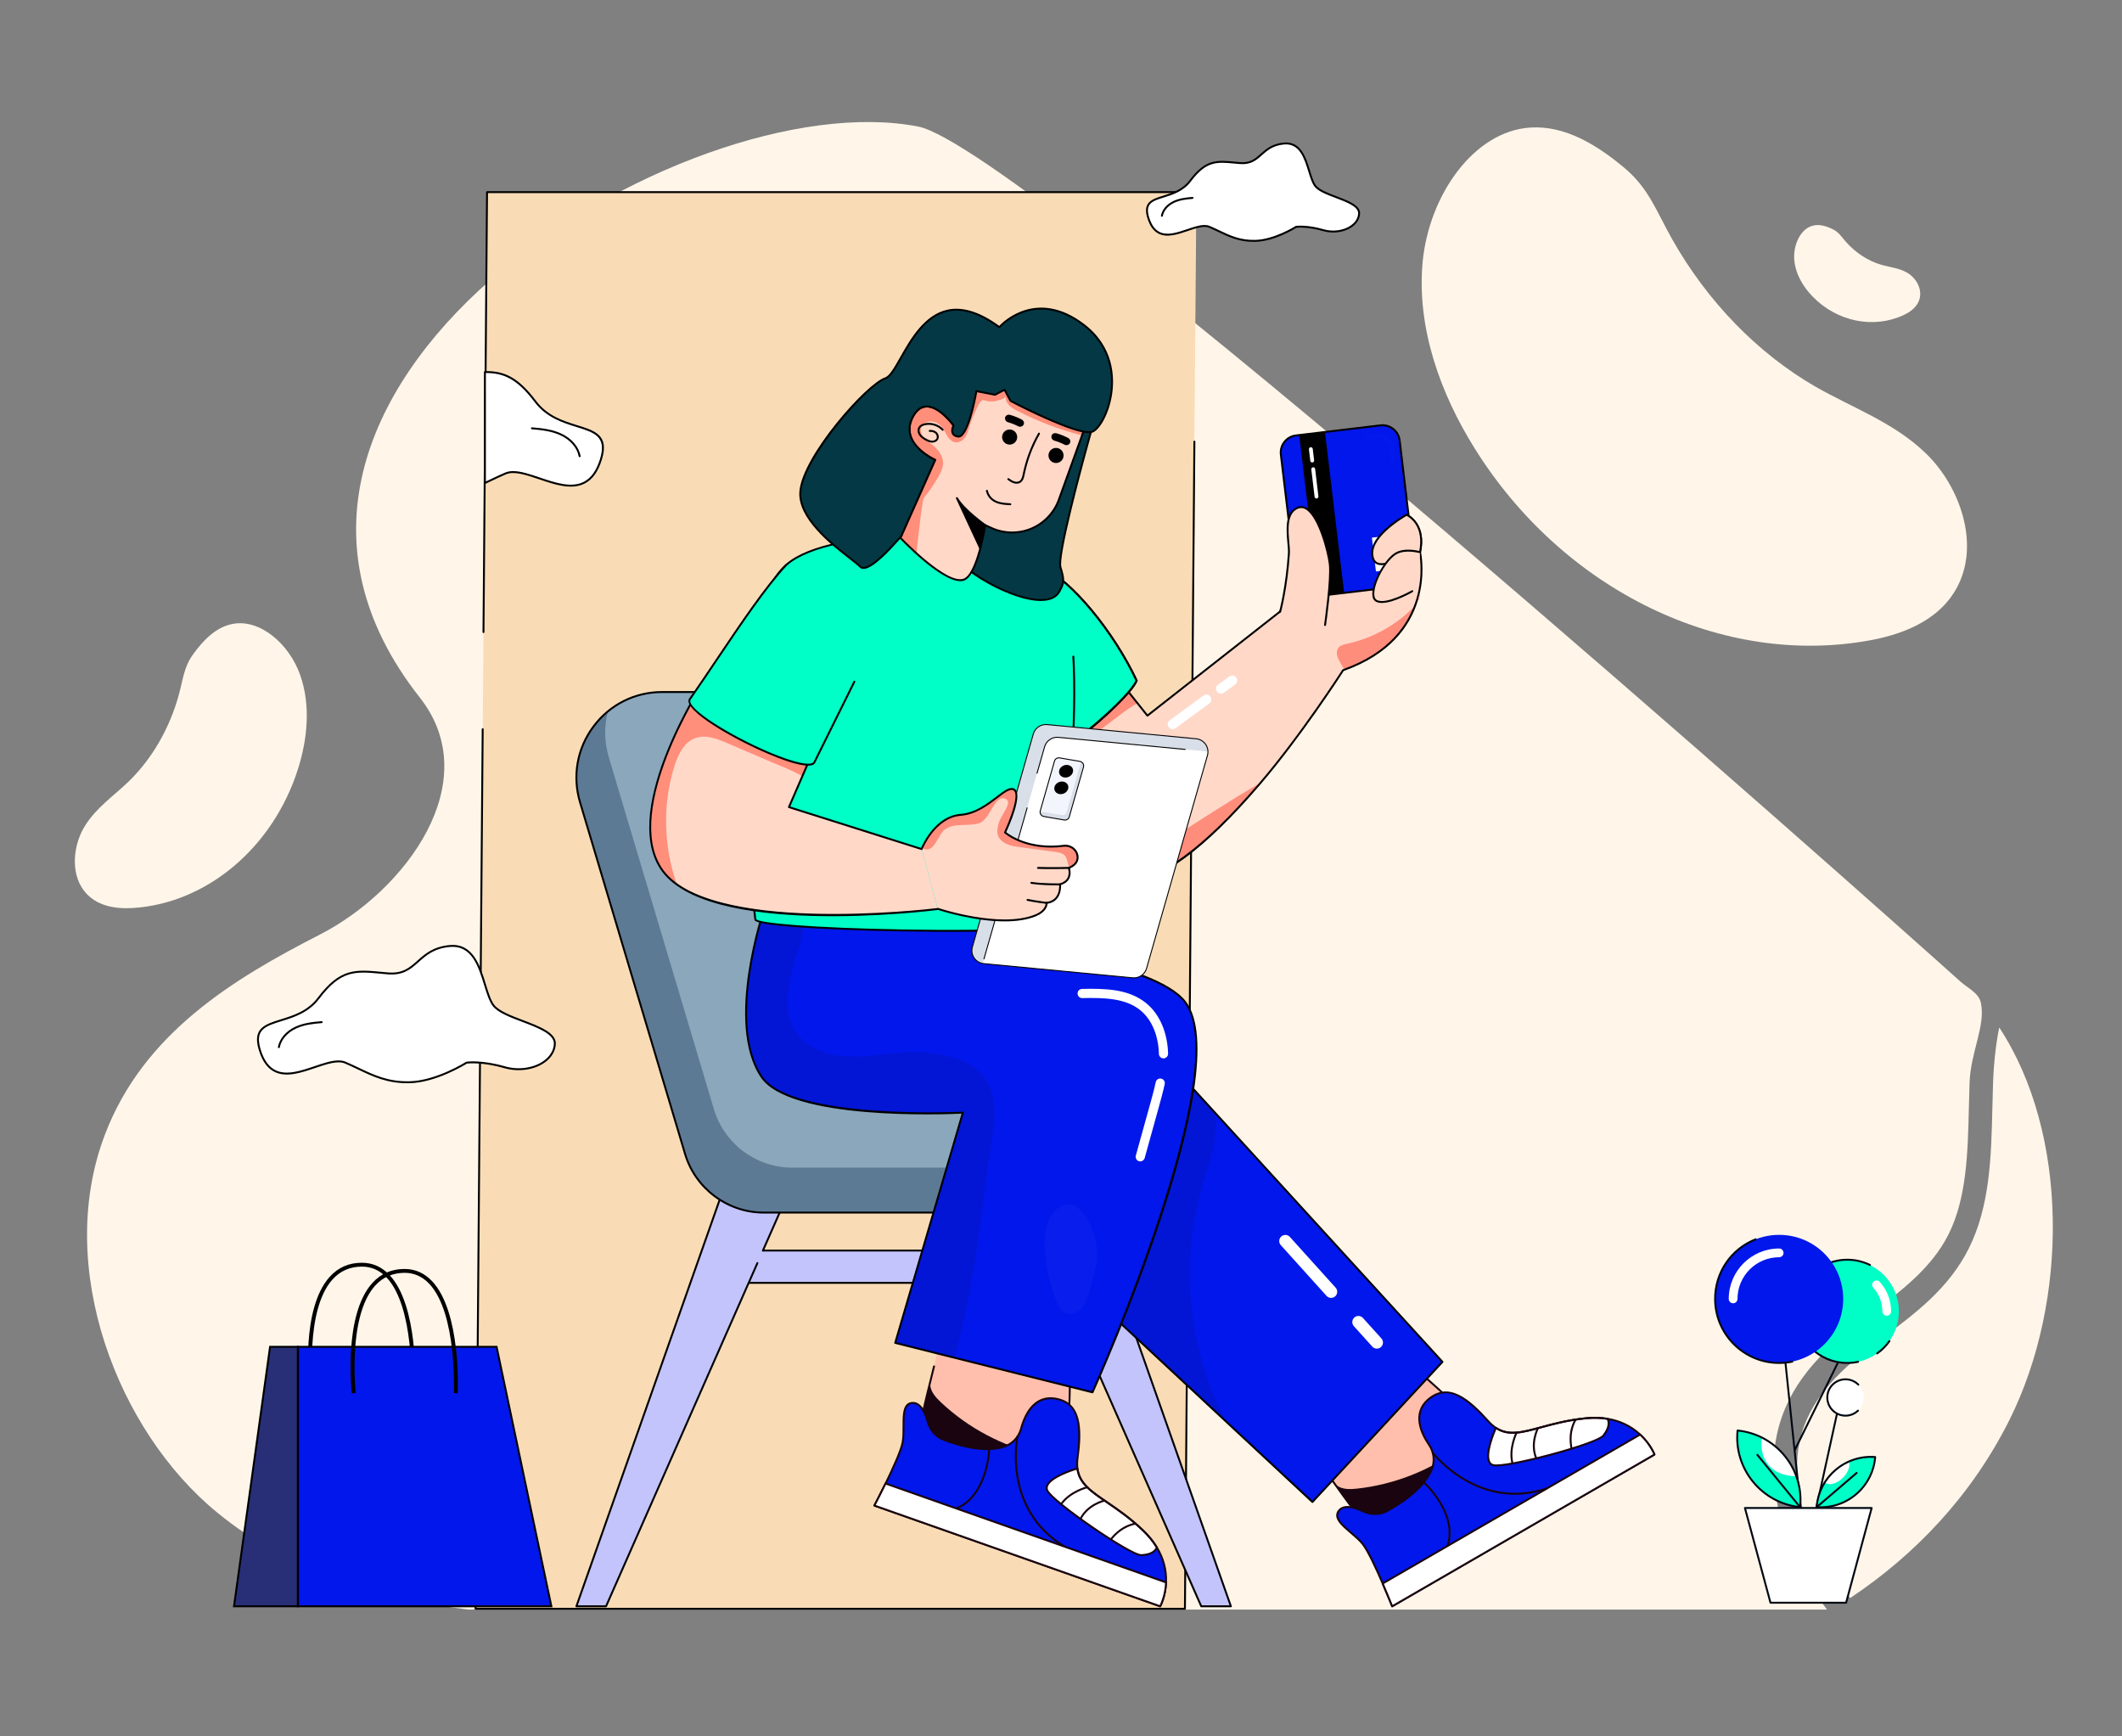 <svg width="286" height="234" viewBox="0 0 286 234" fill="none" xmlns="http://www.w3.org/2000/svg">
<rect x="0" y="0" width="286" height="234" fill="#808080" stroke="none"/>
<path d="M198.722 60.374C194.193 53.115 190.896 44.219 191.748 35.244C192.622 26.295 198.632 17.663 206.279 17.188C210.943 16.898 215.203 19.511 218.904 22.6C222.222 25.371 223.209 28.407 225.384 32.261C230.16 40.708 236.954 47.65 244.691 52.111C249.669 54.962 255.162 56.889 259.468 61.007C263.796 65.098 266.666 72.41 264.199 78.245C262.069 83.26 256.979 85.345 252.292 86.243C232.245 90.043 210.719 79.643 198.722 60.374Z" fill="#FFF6E9"/>
<path d="M40.163 103.626C41.43 99.638 41.915 95.025 40.425 90.876C38.928 86.743 35.036 83.381 31.356 84.081C29.111 84.508 27.409 86.262 26.03 88.173C24.793 89.888 24.693 91.445 24.129 93.534C22.889 98.114 20.51 102.226 17.385 105.275C15.372 107.229 13.002 108.807 11.461 111.278C9.906 113.741 9.431 117.552 11.306 120.018C12.922 122.136 15.586 122.508 17.915 122.365C27.872 121.74 36.812 114.207 40.163 103.626Z" fill="#FFF6E9"/>
<path d="M244.286 39.945C243.048 38.666 242.005 36.976 241.832 35.043C241.663 33.115 242.587 30.973 244.175 30.456C245.144 30.141 246.143 30.458 247.042 30.906C247.848 31.307 248.175 31.892 248.784 32.583C250.12 34.098 251.821 35.187 253.622 35.703C254.781 36.031 256.011 36.136 257.078 36.767C258.149 37.391 259.04 38.772 258.751 40.133C258.5 41.303 257.512 42.019 256.562 42.462C252.499 44.354 247.565 43.341 244.286 39.945Z" fill="#FFF6E9"/>
<path d="M266.973 135.107C267.648 138.199 265.612 141.743 265.457 145.849C265.414 146.997 265.387 148.151 265.36 149.312C265.221 155.273 265.077 161.442 262.622 166.337C260.334 170.897 256.219 173.981 252.238 176.965L251.15 177.779C246.317 181.431 241.591 185.701 239.78 192.141C238.13 198.02 239.287 205.223 242.958 211.916C243.933 213.695 245.031 215.36 246.242 216.911H63.05C51.026 215.335 39.184 211.96 29.261 203.823C15.87 192.873 7.351 170.847 14.097 153.021C19.294 139.201 31.591 131.846 43.122 125.942C54.632 120.038 65.552 105.393 56.582 94.005C24.098 52.761 92.01 10.879 123.742 17.053C137.923 19.812 251.505 120.858 264.225 132.281C265.2 133.158 266.691 133.814 266.973 135.107Z" fill="#FFF6E9"/>
<path d="M270.837 191.34C265.682 201.634 258.095 209.525 249.372 215.353C247.963 213.682 246.698 211.84 245.61 209.859C242.471 204.138 241.436 198.114 242.781 193.333C244.282 188.003 248.504 184.237 252.839 180.963L253.916 180.156C258.218 176.933 262.666 173.602 265.345 168.26C268.217 162.526 268.372 155.859 268.528 149.412C268.554 148.277 268.581 147.142 268.619 146.013C268.721 143.206 268.999 140.689 269.455 138.469C278.832 152.712 278.848 175.28 270.837 191.34Z" fill="#FFF6E9"/>
<path d="M64.097 216.8L159.704 216.8L161.25 25.895L65.643 25.895L64.097 216.8Z" fill="#F9DBB4"/>
<g opacity="0.3">
<g opacity="0.3">
<path opacity="0.3" d="M64.097 216.8L159.704 216.8L161.25 25.895L65.643 25.895L64.097 216.8Z" fill="white"/>
</g>
</g>
<path d="M65.162 85.311C65.162 85.311 65.162 85.311 65.162 85.311C65.09 85.311 65.032 85.252 65.033 85.181L65.513 25.894C65.513 25.823 65.571 25.766 65.643 25.766H161.25C161.321 25.766 161.38 25.824 161.38 25.895C161.38 25.967 161.321 26.025 161.25 26.025H65.771L65.292 85.183C65.292 85.254 65.233 85.311 65.162 85.311Z" fill="black"/>
<path d="M159.704 216.93H64.097C64.062 216.93 64.029 216.916 64.004 216.892C63.98 216.867 63.967 216.834 63.967 216.799L64.927 98.27C64.927 98.198 64.986 98.141 65.056 98.141C65.057 98.141 65.057 98.141 65.058 98.141C65.129 98.142 65.187 98.2 65.186 98.272L64.227 216.67H159.575L160.848 59.518C160.849 59.447 160.907 59.39 160.978 59.39C160.978 59.39 160.978 59.39 160.979 59.39C161.05 59.39 161.108 59.449 161.107 59.52L159.834 216.801C159.833 216.872 159.775 216.93 159.704 216.93Z" fill="black"/>
<path d="M175.422 193.822L176.874 195.806L180.096 200.208L185.852 208.075L197.634 199.689L196.852 195.112L195.895 189.522L189.132 182.44L175.422 193.822Z" fill="#FFBFAC"/>
<path d="M185.851 208.075L197.634 199.689L196.852 195.112C192.795 198.13 187.932 200.062 182.904 200.61C181.96 200.714 180.92 200.745 180.154 200.179L180.096 200.208L185.851 208.075Z" fill="#19040F"/>
<path d="M186.003 208.111C185.967 208.111 185.93 208.096 185.905 208.066C183.54 205.304 181.314 202.187 179.162 199.173L178.498 198.244C178.456 198.186 178.469 198.105 178.527 198.063C178.585 198.021 178.666 198.035 178.708 198.093L179.372 199.022C181.497 201.997 183.693 205.072 186.02 207.801C187.381 206.708 188.88 205.697 190.331 204.719C192.781 203.067 195.314 201.359 197.355 199.156C197.073 197.788 196.921 196.398 196.774 195.053C196.558 193.071 196.354 191.198 195.768 189.368C195.375 188.701 193.956 187.438 192.705 186.324C191.749 185.473 190.847 184.669 190.463 184.185C190.419 184.128 190.428 184.047 190.484 184.002C190.54 183.958 190.621 183.968 190.666 184.023C191.036 184.491 191.93 185.287 192.877 186.13C194.205 187.312 195.578 188.534 196.003 189.263C196.608 191.144 196.824 193.117 197.032 195.025C197.181 196.385 197.334 197.792 197.623 199.169C197.632 199.21 197.619 199.252 197.591 199.283C195.522 201.532 192.956 203.261 190.476 204.934C188.995 205.933 187.463 206.965 186.085 208.082C186.061 208.102 186.032 208.111 186.003 208.111Z" fill="#19040F"/>
<path d="M186.359 213.4C187.082 215.076 187.635 216.471 187.635 216.471L222.985 196.019C222.985 196.019 222.457 194.631 221.053 193.325L221.051 193.326C220.066 192.413 218.65 191.536 216.68 191.206C215.822 191.062 214.86 191.02 213.785 191.125C207.516 191.733 204.407 194.267 201.616 192.424C201.257 192.189 200.905 191.88 200.551 191.486C197.442 188.022 194.986 186.527 192.559 188.548C190.227 190.493 191.647 193.315 192.622 194.737C193.306 195.738 193.42 197.029 192.92 198.133C192.256 199.598 190.673 201.559 187.016 203.591C186.012 204.148 184.803 204.176 183.763 203.685C182.654 203.161 181.2 202.718 180.501 203.528C179.284 204.94 182.357 206.433 183.658 208.069C184.369 208.962 185.488 211.381 186.358 213.398L186.359 213.4Z" fill="#0217EB"/>
<path d="M201.205 197.432C202.833 197.95 215.247 194.569 216.106 193.455C216.704 192.679 216.99 191.925 216.68 191.207C215.822 191.063 214.86 191.021 213.785 191.126C207.516 191.734 204.407 194.268 201.616 192.425C201.616 192.425 199.579 196.914 201.205 197.432Z" fill="white"/>
<path d="M204.18 201.435C197.309 201.435 193.046 195.907 192.996 195.84C192.953 195.783 192.964 195.702 193.022 195.659C193.078 195.617 193.16 195.626 193.203 195.684C193.263 195.763 199.262 203.535 208.479 200.452C208.547 200.43 208.62 200.466 208.643 200.534C208.666 200.602 208.629 200.676 208.561 200.698C207.006 201.218 205.542 201.435 204.18 201.435Z" fill="#19040F"/>
<path d="M195.11 208.464C195.097 208.464 195.084 208.462 195.071 208.458C195.003 208.436 194.965 208.363 194.986 208.295C196.364 203.976 191.86 199.893 191.814 199.852C191.76 199.805 191.756 199.722 191.803 199.669C191.852 199.616 191.934 199.612 191.986 199.659C192.033 199.7 196.662 203.894 195.234 208.374C195.216 208.429 195.165 208.464 195.11 208.464Z" fill="#19040F"/>
<path d="M187.634 216.6C187.62 216.6 187.605 216.598 187.591 216.593C187.556 216.58 187.527 216.553 187.513 216.518C187.508 216.504 186.954 215.106 186.239 213.451C185.407 211.522 184.27 209.046 183.556 208.149C183.153 207.641 182.566 207.141 181.999 206.656C181.051 205.845 180.154 205.079 180.094 204.294C180.071 203.992 180.175 203.706 180.402 203.442C181 202.751 182.182 202.795 183.818 203.567C184.824 204.042 185.995 204.008 186.953 203.477C190.712 201.388 192.208 199.389 192.801 198.079C193.28 197.023 193.171 195.77 192.515 194.81C191.473 193.291 190.082 190.443 192.475 188.448C195.251 186.135 198.043 188.498 200.647 191.399C200.993 191.784 201.332 192.083 201.686 192.315C203.331 193.4 205.139 192.909 207.643 192.228C209.27 191.786 211.293 191.236 213.771 190.995C214.794 190.895 215.78 190.923 216.701 191.078C218.407 191.363 219.895 192.083 221.124 193.216C221.13 193.22 221.135 193.225 221.14 193.229C222.551 194.541 223.083 195.914 223.105 195.972C223.128 196.032 223.104 196.099 223.049 196.13L187.699 216.582C187.679 216.594 187.657 216.6 187.634 216.6ZM181.622 203.21C181.211 203.21 180.849 203.322 180.599 203.612C180.415 203.824 180.335 204.041 180.353 204.274C180.405 204.952 181.261 205.684 182.168 206.459C182.744 206.951 183.34 207.461 183.759 207.988C184.491 208.907 185.641 211.409 186.477 213.346L186.478 213.348C187.062 214.704 187.541 215.888 187.699 216.283L222.82 195.963C222.671 195.625 222.118 194.498 220.979 193.433C220.973 193.43 220.968 193.425 220.963 193.42C219.769 192.314 218.32 191.612 216.658 191.333C215.759 191.182 214.798 191.155 213.797 191.254C211.34 191.492 209.412 192.016 207.711 192.478C205.141 193.177 203.285 193.682 201.544 192.532C201.171 192.287 200.815 191.974 200.454 191.572C196.967 187.687 194.776 186.868 192.641 188.647C190.406 190.511 191.737 193.217 192.729 194.663C193.436 195.698 193.554 197.048 193.037 198.186C192.151 200.143 190.146 201.999 187.078 203.704C186.049 204.275 184.787 204.312 183.707 203.802C183.056 203.494 182.277 203.21 181.622 203.21Z" fill="#19040F"/>
<path d="M201.66 197.609C201.446 197.609 201.279 197.592 201.165 197.556C200.901 197.471 200.707 197.292 200.587 197.023C200 195.701 201.436 192.507 201.497 192.371C201.513 192.337 201.543 192.311 201.58 192.3C201.615 192.29 201.655 192.296 201.687 192.317C203.328 193.401 205.138 192.91 207.643 192.229C209.27 191.787 211.293 191.237 213.771 190.996C214.794 190.896 215.78 190.924 216.701 191.079C216.744 191.086 216.781 191.115 216.799 191.155C217.099 191.85 216.906 192.628 216.209 193.534C215.355 194.64 204.482 197.609 201.66 197.609ZM201.244 197.308C202.738 197.788 215.154 194.477 216.003 193.376C216.624 192.569 216.811 191.915 216.587 191.323C215.709 191.183 214.772 191.159 213.797 191.255C211.34 191.493 209.412 192.017 207.711 192.479C205.204 193.162 203.378 193.657 201.674 192.616C201.405 193.242 200.349 195.846 200.824 196.917C200.914 197.119 201.051 197.247 201.244 197.308Z" fill="#19040F"/>
<path d="M187.635 216.471L222.985 196.019C222.985 196.019 222.457 194.631 221.053 193.325L186.358 213.398L186.359 213.4C187.082 215.076 187.635 216.471 187.635 216.471Z" fill="white"/>
<path d="M187.634 216.599C187.62 216.599 187.605 216.597 187.592 216.592C187.556 216.58 187.527 216.553 187.514 216.517C187.508 216.503 186.954 215.105 186.24 213.45C186.214 213.389 186.236 213.317 186.293 213.284L220.988 193.212C221.037 193.183 221.099 193.19 221.141 193.229C222.551 194.54 223.084 195.914 223.105 195.972C223.128 196.031 223.104 196.098 223.049 196.13L187.699 216.582C187.679 216.594 187.657 216.599 187.634 216.599ZM186.522 213.451C187.089 214.767 187.545 215.898 187.699 216.282L222.821 195.963C222.673 195.63 222.136 194.533 221.034 193.484L186.522 213.451Z" fill="#19040F"/>
<path d="M203.823 197.234C203.764 197.234 203.71 197.193 203.696 197.133C203.236 195.106 204.246 193.088 204.289 193.004C204.322 192.94 204.4 192.914 204.464 192.947C204.527 192.979 204.553 193.057 204.52 193.121C204.51 193.141 203.51 195.141 203.95 197.076C203.965 197.146 203.922 197.215 203.852 197.231C203.842 197.233 203.833 197.234 203.823 197.234Z" fill="#19040F"/>
<path d="M207.061 196.667C207.011 196.667 206.963 196.638 206.942 196.589C206.062 194.531 207.125 192.485 207.17 192.399C207.204 192.336 207.283 192.312 207.346 192.345C207.409 192.379 207.433 192.457 207.399 192.52C207.389 192.54 206.35 194.545 207.18 196.487C207.208 196.553 207.178 196.629 207.112 196.657C207.095 196.664 207.078 196.667 207.061 196.667Z" fill="#19040F"/>
<path d="M211.815 195.355C211.754 195.355 211.7 195.312 211.688 195.251C211.19 192.767 212.223 191.287 212.267 191.225C212.309 191.167 212.388 191.153 212.448 191.195C212.506 191.237 212.519 191.318 212.478 191.376C212.468 191.39 211.468 192.832 211.942 195.199C211.956 195.27 211.911 195.338 211.84 195.352C211.832 195.354 211.823 195.355 211.815 195.355Z" fill="#19040F"/>
<path d="M127.125 178.894L126.56 181.286L125.309 186.596L123.07 196.083L137.101 199.588L140.071 196.019L143.698 191.658L144.685 181.916L127.125 178.894Z" fill="#FFBFAC"/>
<path d="M123.07 196.083L137.101 199.588L140.071 196.019C135.141 194.897 130.512 192.456 126.828 188.991C126.136 188.341 125.437 187.571 125.369 186.621L125.309 186.596L123.07 196.083Z" fill="#19040F"/>
<path d="M137.386 199.291C137.385 199.291 137.383 199.291 137.381 199.291C134.327 199.179 131.346 198.354 128.462 197.555C126.741 197.079 124.96 196.586 123.216 196.264C123.147 196.252 123.101 196.186 123.112 196.117C123.673 192.528 124.594 188.814 125.485 185.223L125.762 184.104C125.779 184.035 125.851 183.993 125.919 184.009C125.989 184.026 126.031 184.097 126.014 184.166L125.737 185.286C124.857 188.83 123.949 192.494 123.388 196.032C125.103 196.356 126.845 196.839 128.532 197.305C131.379 198.094 134.323 198.909 137.324 199.029C138.181 197.925 139.138 196.907 140.065 195.921C141.431 194.468 142.722 193.096 143.732 191.461C143.984 190.729 144.022 188.829 144.056 187.153C144.081 185.874 144.105 184.667 144.224 184.06C144.238 183.99 144.306 183.942 144.376 183.958C144.447 183.972 144.492 184.04 144.478 184.11C144.364 184.695 144.34 185.891 144.314 187.158C144.279 188.936 144.242 190.775 143.965 191.572C142.929 193.255 141.569 194.7 140.254 196.099C139.317 197.095 138.348 198.126 137.489 199.24C137.464 199.272 137.426 199.291 137.386 199.291Z" fill="#19040F"/>
<path d="M119.354 199.928C118.55 201.567 117.849 202.893 117.849 202.893L156.367 216.468C156.367 216.468 157.079 215.165 157.159 213.249L157.157 213.249C157.211 211.906 156.957 210.261 155.927 208.549C155.479 207.803 154.887 207.045 154.108 206.296C149.571 201.926 145.625 201.21 145.211 197.892C145.157 197.465 145.163 196.997 145.232 196.473C145.844 191.858 145.385 189.019 142.271 188.488C139.278 187.98 138.056 190.893 137.608 192.559C137.292 193.73 136.385 194.656 135.221 194.992C133.676 195.44 131.157 195.511 127.236 194.052C126.161 193.652 125.353 192.75 125.05 191.641C124.728 190.458 124.12 189.066 123.05 189.06C121.185 189.053 122.048 192.359 121.651 194.411C121.434 195.532 120.322 197.954 119.355 199.926L119.354 199.928Z" fill="#0217EB"/>
<path d="M141.139 200.833C141.803 202.406 152.441 209.644 153.846 209.573C154.825 209.523 155.583 209.25 155.927 208.548C155.479 207.802 154.887 207.044 154.107 206.295C149.571 201.925 145.625 201.209 145.211 197.891C145.211 197.891 140.477 199.26 141.139 200.833Z" fill="white"/>
<path d="M143.504 208.567C143.481 208.567 143.458 208.561 143.437 208.548C134.941 203.449 136.991 193.66 137.013 193.562C137.028 193.492 137.098 193.447 137.167 193.463C137.237 193.479 137.281 193.548 137.266 193.618C137.245 193.714 135.237 203.324 143.57 208.326C143.632 208.363 143.652 208.443 143.615 208.504C143.59 208.544 143.548 208.567 143.504 208.567Z" fill="#19040F"/>
<path d="M128.892 203.416C128.842 203.416 128.794 203.386 128.773 203.337C128.745 203.271 128.776 203.195 128.842 203.167C133.022 201.406 133.196 195.33 133.197 195.268C133.198 195.197 133.267 195.142 133.329 195.142C133.401 195.143 133.457 195.202 133.456 195.274C133.454 195.337 133.276 201.58 128.942 203.406C128.926 203.413 128.909 203.416 128.892 203.416Z" fill="#19040F"/>
<path d="M156.367 216.598C156.352 216.598 156.338 216.595 156.324 216.59L117.806 203.016C117.771 203.003 117.742 202.976 117.729 202.941C117.714 202.905 117.717 202.866 117.735 202.833C117.741 202.819 118.444 201.489 119.238 199.871L119.24 199.872C120.169 197.97 121.306 195.509 121.523 194.386C121.647 193.749 121.646 192.978 121.645 192.232C121.645 190.984 121.645 189.805 122.203 189.249C122.415 189.037 122.698 188.93 123.044 188.93C123.046 188.93 123.048 188.93 123.05 188.93C123.964 188.935 124.699 189.861 125.175 191.607C125.468 192.68 126.255 193.549 127.281 193.93C131.312 195.431 133.803 195.268 135.185 194.867C136.299 194.545 137.18 193.648 137.483 192.526C137.96 190.746 139.215 187.84 142.293 188.36C145.856 188.968 145.873 192.626 145.36 196.489C145.292 197.001 145.286 197.454 145.34 197.875C145.584 199.829 147.133 200.885 149.277 202.345C150.671 203.294 152.404 204.475 154.197 206.202C154.938 206.915 155.558 207.682 156.038 208.481C156.93 209.963 157.35 211.561 157.287 213.232C157.288 213.239 157.288 213.247 157.288 213.255C157.208 215.179 156.51 216.476 156.481 216.53C156.457 216.573 156.413 216.598 156.367 216.598ZM118.033 202.821L156.302 216.308C156.462 215.975 156.959 214.822 157.028 213.265C157.027 213.258 157.027 213.251 157.027 213.243C157.092 211.616 156.685 210.059 155.816 208.615C155.347 207.835 154.742 207.086 154.018 206.389C152.24 204.677 150.588 203.552 149.131 202.559C146.931 201.061 145.341 199.978 145.083 197.907C145.026 197.464 145.033 196.989 145.103 196.455C145.79 191.281 144.99 189.083 142.249 188.616C139.384 188.13 138.188 190.899 137.733 192.593C137.406 193.803 136.457 194.769 135.257 195.117C133.193 195.714 130.48 195.398 127.191 194.174C126.087 193.763 125.24 192.828 124.925 191.675C124.616 190.544 124.041 189.195 123.049 189.189C123.047 189.189 123.045 189.189 123.043 189.189C122.766 189.189 122.551 189.269 122.386 189.433C121.904 189.913 121.905 191.04 121.905 192.232C121.905 192.99 121.906 193.774 121.777 194.436C121.554 195.59 120.4 198.09 119.471 199.983C119.471 199.984 119.471 199.984 119.471 199.985C119.471 199.985 119.471 199.985 119.471 199.985C118.82 201.311 118.231 202.444 118.033 202.821ZM119.354 199.928H119.357H119.354Z" fill="#19040F"/>
<path d="M153.829 209.704C152.244 209.704 141.674 202.435 141.02 200.884C140.913 200.629 140.922 200.364 141.049 200.098C141.672 198.793 145.033 197.808 145.176 197.767C145.211 197.757 145.252 197.762 145.283 197.783C145.315 197.804 145.336 197.838 145.341 197.875C145.584 199.829 147.133 200.885 149.278 202.345C150.671 203.294 152.404 204.475 154.198 206.202C154.939 206.915 155.558 207.682 156.038 208.481C156.061 208.519 156.063 208.566 156.044 208.605C155.711 209.285 154.994 209.645 153.853 209.703C153.845 209.704 153.837 209.704 153.829 209.704ZM141.259 200.783C141.869 202.229 152.459 209.52 153.839 209.444C154.856 209.392 155.475 209.108 155.779 208.553C155.316 207.795 154.724 207.067 154.018 206.389C152.24 204.677 150.589 203.552 149.132 202.559C146.986 201.098 145.42 200.032 145.105 198.059C144.454 198.263 141.788 199.152 141.283 200.21C141.188 200.409 141.181 200.596 141.259 200.783Z" fill="#19040F"/>
<path d="M117.849 202.894L156.367 216.469C156.367 216.469 157.079 215.166 157.159 213.25L119.355 199.927L119.354 199.929C118.55 201.568 117.849 202.894 117.849 202.894Z" fill="white"/>
<path d="M156.367 216.598C156.352 216.598 156.338 216.596 156.324 216.59L117.806 203.016C117.771 203.003 117.742 202.976 117.729 202.941C117.714 202.905 117.717 202.866 117.735 202.833C117.741 202.819 118.444 201.489 119.238 199.871C119.247 199.836 119.266 199.817 119.298 199.8C119.33 199.782 119.363 199.791 119.398 199.804L157.202 213.127C157.255 213.146 157.29 213.198 157.288 213.255C157.208 215.179 156.51 216.476 156.481 216.53C156.457 216.573 156.413 216.598 156.367 216.598ZM118.033 202.821L156.302 216.308C156.459 215.98 156.943 214.859 157.025 213.34L119.418 200.086C118.785 201.378 118.225 202.456 118.033 202.821Z" fill="#19040F"/>
<path d="M143.088 202.741C143.061 202.741 143.034 202.732 143.011 202.715C142.953 202.672 142.941 202.591 142.984 202.533C144.226 200.866 146.416 200.322 146.508 200.3C146.577 200.285 146.648 200.326 146.665 200.396C146.682 200.465 146.638 200.535 146.569 200.552C146.547 200.557 144.377 201.097 143.192 202.688C143.167 202.723 143.128 202.741 143.088 202.741Z" fill="#19040F"/>
<path d="M145.624 204.833C145.605 204.833 145.585 204.829 145.566 204.819C145.502 204.788 145.476 204.71 145.508 204.646C146.5 202.639 148.745 202.117 148.84 202.096C148.913 202.08 148.98 202.125 148.995 202.194C149.011 202.264 148.967 202.334 148.897 202.349C148.875 202.354 146.677 202.868 145.74 204.761C145.717 204.806 145.671 204.833 145.624 204.833Z" fill="#19040F"/>
<path d="M149.711 207.592C149.683 207.592 149.655 207.583 149.631 207.565C149.575 207.521 149.565 207.439 149.609 207.383C151.174 205.391 152.97 205.214 153.046 205.207C153.114 205.206 153.18 205.254 153.186 205.325C153.192 205.396 153.139 205.459 153.068 205.465C153.051 205.467 151.305 205.644 149.813 207.543C149.788 207.576 149.75 207.592 149.711 207.592Z" fill="#19040F"/>
<path d="M145.177 168.529H100.54V172.882H145.177V168.529Z" fill="#C4C4FD"/>
<path d="M145.177 173.011H100.54C100.469 173.011 100.41 172.953 100.41 172.881V168.528C100.41 168.456 100.469 168.398 100.54 168.398H145.177C145.248 168.398 145.306 168.456 145.306 168.528V172.881C145.306 172.953 145.248 173.011 145.177 173.011ZM100.67 172.751H145.047V168.658H100.67V172.751V172.751Z" fill="black"/>
<path d="M105.984 161.363H97.107L77.686 216.47H81.681L105.984 161.363Z" fill="#C4C4FD"/>
<g opacity="0.1">
<g opacity="0.1">
<path opacity="0.1" d="M105.983 161.365L105.08 163.411H99.372L80.677 216.47H77.687L97.108 161.365H105.983Z" fill="#19040F"/>
</g>
</g>
<path d="M137.599 161.363H146.477L165.898 216.47H161.903L137.599 161.363Z" fill="#C4C4FD"/>
<path d="M81.682 216.599H77.686C77.644 216.599 77.605 216.579 77.581 216.545C77.556 216.51 77.55 216.466 77.564 216.427L96.985 161.32C97.003 161.268 97.052 161.233 97.107 161.233H105.985C106.029 161.233 106.07 161.255 106.093 161.292C106.118 161.329 106.121 161.375 106.104 161.415L102.943 168.581C102.914 168.647 102.836 168.677 102.773 168.647C102.707 168.618 102.677 168.542 102.706 168.476L105.786 161.493H97.199L77.87 216.34H81.597L101.962 170.164C101.991 170.099 102.069 170.069 102.132 170.098C102.198 170.127 102.228 170.204 102.199 170.269L81.8 216.522C81.779 216.569 81.733 216.599 81.682 216.599Z" fill="black"/>
<path d="M165.898 216.599H161.903C161.852 216.599 161.805 216.569 161.785 216.522L137.481 161.415C137.463 161.375 137.467 161.329 137.491 161.292C137.515 161.255 137.556 161.233 137.6 161.233H146.477C146.533 161.233 146.581 161.268 146.599 161.32L166.02 216.427C166.034 216.466 166.028 216.51 166.004 216.545C165.98 216.579 165.94 216.599 165.898 216.599ZM161.988 216.34H165.715L146.386 161.493H137.799L161.988 216.34Z" fill="black"/>
<path d="M150.249 163.41H102.919C98.036 163.41 93.734 160.205 92.336 155.529L78.177 108.124C75.963 100.708 81.514 93.256 89.251 93.256H128.399L128.217 100.993L127.36 137.51L142.71 154.881L150.249 163.41Z" fill="#8AA7BB"/>
<path d="M150.25 163.41H102.919C98.036 163.41 93.734 160.205 92.336 155.528L78.177 108.124C76.771 103.41 78.499 98.679 81.939 95.862C81.427 97.817 81.423 99.945 82.058 102.069L96.217 149.474C97.615 154.151 101.917 157.356 106.8 157.356H144.896L150.25 163.41Z" fill="#5D7A95"/>
<g opacity="0.1">
<g opacity="0.1">
<path opacity="0.1" d="M142.711 154.881C140.809 155.132 138.813 155.017 136.891 154.864C128.94 154.241 109.843 157.487 102.838 150.493C97.369 145.032 96.565 131.275 96.792 127.365C97.485 115.429 100.54 104.823 105.985 94.007L108.714 101.409C111.543 101.261 114.373 101.112 117.206 100.964C120.856 100.77 124.597 100.593 128.218 100.993L127.36 137.509L142.711 154.881Z" fill="#19040F"/>
</g>
</g>
<path d="M150.252 163.54H102.918C98.017 163.54 93.615 160.26 92.213 155.565L78.053 108.16C76.986 104.587 77.651 100.824 79.879 97.834C82.106 94.844 85.522 93.129 89.251 93.129H128.401C128.436 93.129 128.469 93.143 128.494 93.168C128.518 93.193 128.532 93.227 128.531 93.262L127.491 137.462L150.349 163.324C150.382 163.363 150.391 163.417 150.37 163.463C150.349 163.51 150.303 163.54 150.252 163.54ZM89.251 93.388C85.605 93.388 82.264 95.065 80.087 97.989C77.909 100.912 77.258 104.593 78.301 108.086L92.461 155.491C93.831 160.077 98.131 163.28 102.918 163.28H149.964L127.263 137.596C127.241 137.571 127.23 137.54 127.23 137.507L128.268 93.388H89.251Z" fill="black"/>
<path d="M194.413 183.528L176.889 202.409L165.246 191.571L142.789 170.661L138.294 166.475L117.85 120.315L140.17 124.11L143.952 128.251L146.266 130.787L159.365 145.14L163.675 149.858L194.413 183.528Z" fill="#0217EB"/>
<path d="M146.266 130.788C145.643 131.061 144.995 131.275 144.332 131.428C141.428 132.096 138.273 131.564 135.745 129.984C134.413 129.151 131.938 125.773 135.192 125.913C137.106 125.996 138.945 126.648 140.756 127.279C141.803 127.646 142.867 128.009 143.952 128.252L146.266 130.788Z" fill="#19040F"/>
<path d="M165.246 191.571L142.789 170.661C142.962 168.838 143.251 167.027 143.667 165.245C145.655 156.725 150.477 148.864 157.282 143.37L156.58 145.511C157.43 145.032 158.416 144.937 159.364 145.139L163.674 149.858C163.901 150.959 163.913 152.122 163.769 153.24C163.497 155.409 162.717 157.471 162.099 159.566C159.645 167.885 159.797 176.958 162.528 185.19C163.258 187.389 164.169 189.525 165.246 191.571Z" fill="#0316D5"/>
<path d="M176.887 202.542C176.854 202.542 176.823 202.529 176.799 202.507L138.207 166.569C138.194 166.557 138.184 166.542 138.177 166.526L117.731 120.368C117.711 120.324 117.717 120.273 117.747 120.236C117.776 120.198 117.824 120.18 117.871 120.187L140.191 123.983C140.219 123.988 140.246 124.002 140.265 124.024L194.511 183.442C194.556 183.492 194.556 183.568 194.51 183.618L176.982 202.5C176.959 202.526 176.926 202.541 176.892 202.542C176.89 202.542 176.889 202.542 176.887 202.542ZM138.403 166.397L176.881 202.229L194.239 183.529L140.103 124.231L118.065 120.484L138.403 166.397Z" fill="black"/>
<path d="M147.247 187.632L128.597 182.959L120.653 180.971L129.776 149.94C129.776 149.94 106.705 151.153 102.634 145.102C97.698 137.761 103.034 122.398 103.034 122.398L108.293 121.66L135.039 117.895L133.839 127.199C133.839 127.199 155.471 129.492 159.715 135.019C166.763 144.191 147.247 187.632 147.247 187.632Z" fill="#0217EB"/>
<path d="M128.597 182.96L120.653 180.972L129.776 149.94C129.776 149.94 106.705 151.153 102.634 145.103C97.698 137.761 103.034 122.398 103.034 122.398L108.293 121.66C109.035 124.168 107.699 127.579 107.06 129.74C106.144 132.841 105.476 136.433 107.287 139.114C108.817 141.378 111.733 142.31 114.463 142.393C117.193 142.475 119.899 141.869 122.629 141.783C125.359 141.692 129.983 142.403 131.904 144.346C134.094 146.56 134.335 149.228 133.795 152.765C132.263 162.8 131.471 173.226 128.597 182.96Z" fill="#0316D5"/>
<path d="M147.246 187.765C147.236 187.765 147.226 187.764 147.215 187.761L120.621 181.097C120.587 181.089 120.558 181.067 120.54 181.036C120.523 181.005 120.519 180.969 120.528 180.935L129.599 150.079C127.261 150.189 106.445 150.999 102.528 145.175C97.612 137.867 102.86 122.51 102.913 122.356C102.929 122.31 102.969 122.277 103.018 122.27L135.023 117.77C135.063 117.765 135.104 117.777 135.132 117.806C135.161 117.834 135.175 117.874 135.169 117.915L135.126 118.248C135.117 118.319 135.05 118.37 134.981 118.36C134.91 118.351 134.86 118.286 134.869 118.215L134.89 118.05L103.133 122.516C102.742 123.687 98.075 138.09 102.743 145.03C106.725 150.951 129.538 149.823 129.769 149.811C129.811 149.808 129.851 149.827 129.877 149.86C129.903 149.893 129.911 149.937 129.9 149.977L120.815 180.879L147.172 187.483C148.207 185.155 166.373 143.895 159.615 135.098C155.45 129.678 134.043 127.351 133.827 127.329C133.755 127.321 133.704 127.257 133.711 127.186C133.719 127.115 133.783 127.064 133.854 127.071C134.739 127.164 155.588 129.432 159.82 134.94C166.834 144.07 148.163 185.912 147.365 187.689C147.343 187.736 147.297 187.765 147.246 187.765Z" fill="black"/>
<path d="M190.859 81.426C190.859 81.431 190.854 81.431 190.854 81.431C189.746 84.625 187.119 88.153 181.195 90.253C181.14 90.273 181.081 90.292 181.027 90.312C181.027 90.312 175.468 99.001 169.765 105.65C164.029 112.342 156.961 118.996 151.717 118.749C146.404 118.498 138.913 107.517 134.709 100.608C132.767 97.419 131.53 95.093 131.53 95.093L137.41 93.55L149.766 90.312L153.309 94.767L154.645 96.443L172.525 82.412L172.516 82.397L183.871 69.08L189.47 69.322C189.47 69.322 189.509 69.336 189.583 69.371C190.017 69.593 191.544 70.534 191.544 72.984C191.544 73.412 191.495 73.89 191.387 74.418C191.387 74.418 192.156 77.69 190.859 81.426Z" fill="#FFD8C8"/>
<path d="M169.764 105.646C164.027 112.34 156.964 118.993 151.717 118.745C146.404 118.498 138.911 107.518 134.71 100.604C135.149 98.448 135.919 96.342 136.941 94.4C137.091 94.115 137.249 93.831 137.413 93.55L149.765 90.311L153.308 94.764C151.721 95.632 150.269 96.907 148.818 97.957C147.786 98.7 146.754 99.442 145.722 100.184C144.947 100.744 144.112 101.384 143.897 102.313C143.538 103.858 148.832 116.08 150.111 116.747C151.231 117.331 152.561 116.588 153.603 115.874C158.831 112.28 169.643 105.441 169.764 105.646Z" fill="#FE8D7C"/>
<path d="M190.298 82.057C190.495 81.864 190.692 81.657 190.855 81.431C189.746 84.624 187.119 88.153 181.195 90.253C180.993 89.922 180.805 89.582 180.618 89.247C180.451 88.947 180.283 88.641 180.209 88.306C180.135 87.971 180.17 87.596 180.372 87.32C180.643 86.951 181.136 86.847 181.584 86.749C184.852 86.039 187.907 84.393 190.298 82.057Z" fill="#FE8D7C"/>
<path d="M152.008 118.886C151.908 118.886 151.81 118.884 151.712 118.879C146.303 118.623 138.668 107.364 134.598 100.675C132.677 97.519 131.428 95.177 131.416 95.153C131.397 95.118 131.396 95.077 131.411 95.041C131.428 95.004 131.459 94.977 131.497 94.967L149.733 90.186C149.782 90.172 149.835 90.191 149.867 90.231L154.666 96.261L172.398 82.347C172.402 82.334 172.409 82.322 172.417 82.313L183.772 68.996C183.799 68.965 183.838 68.95 183.877 68.95L189.476 69.192C189.489 69.193 189.503 69.195 189.516 69.2C189.516 69.2 189.558 69.216 189.638 69.253C190.119 69.499 191.674 70.487 191.674 72.983C191.674 73.427 191.622 73.91 191.52 74.417C191.653 75.058 193.694 85.934 181.113 90.419C180.708 91.049 175.318 99.375 169.864 105.734C162.381 114.463 156.376 118.886 152.008 118.886ZM131.722 95.176C132.023 95.732 133.174 97.837 134.82 100.54C138.863 107.185 146.435 118.369 151.724 118.62C155.982 118.81 162.175 114.305 169.668 105.565C175.298 99 180.864 90.328 180.919 90.241C180.935 90.217 180.958 90.199 180.985 90.189C193.71 85.68 191.287 74.559 191.261 74.447C191.256 74.429 191.256 74.41 191.26 74.391C191.363 73.891 191.415 73.418 191.415 72.983C191.415 70.634 189.967 69.713 189.524 69.486C189.487 69.469 189.459 69.457 189.442 69.45L183.929 69.212L172.646 82.444C172.64 82.472 172.627 82.497 172.605 82.514L154.725 96.545C154.668 96.589 154.587 96.579 154.544 96.524L149.717 90.459L131.722 95.176Z" fill="black"/>
<path d="M157.381 97.62C157.377 97.411 157.471 97.203 157.652 97.07L162.205 93.724C162.501 93.506 162.917 93.57 163.135 93.866C163.353 94.162 163.289 94.579 162.993 94.797L158.441 98.142C158.144 98.36 157.728 98.296 157.51 98C157.426 97.885 157.384 97.752 157.381 97.62Z" fill="white"/>
<path d="M163.89 92.836C163.886 92.627 163.98 92.419 164.162 92.285L165.685 91.165C165.981 90.948 166.398 91.011 166.616 91.308C166.834 91.604 166.77 92.02 166.474 92.238L164.95 93.358C164.654 93.576 164.237 93.512 164.02 93.216C163.935 93.101 163.893 92.968 163.89 92.836Z" fill="white"/>
<path d="M140.557 76.538C144.178 78.043 149.954 84.806 153.194 91.718C152.169 94.195 142.05 102.817 141.065 101.608L140.557 76.538Z" fill="#00FFC6"/>
<path d="M141.368 101.854C141.188 101.854 141.053 101.8 140.964 101.691C140.946 101.669 140.936 101.641 140.935 101.612L140.427 76.541C140.426 76.498 140.447 76.456 140.484 76.432C140.52 76.407 140.566 76.402 140.606 76.419C144.348 77.974 150.166 84.955 153.311 91.663C153.327 91.696 153.328 91.734 153.314 91.768C152.317 94.176 143.724 101.519 141.525 101.842C141.469 101.85 141.417 101.854 141.368 101.854ZM141.193 101.553C141.265 101.604 141.388 101.6 141.487 101.585C143.556 101.282 152 94.066 153.052 91.721C149.976 85.187 144.377 78.415 140.69 76.738L141.193 101.553Z" fill="black"/>
<path d="M141.368 101.854C141.188 101.854 141.053 101.8 140.964 101.691C140.946 101.669 140.936 101.641 140.935 101.612L140.427 76.541C140.426 76.498 140.447 76.456 140.484 76.432C140.52 76.407 140.566 76.402 140.606 76.419C144.348 77.974 150.166 84.955 153.311 91.663C153.327 91.696 153.328 91.734 153.314 91.768C152.317 94.176 143.724 101.519 141.525 101.842C141.469 101.85 141.417 101.854 141.368 101.854ZM141.193 101.553C141.265 101.604 141.388 101.6 141.487 101.585C143.556 101.282 152 94.066 153.052 91.721C149.976 85.187 144.377 78.415 140.69 76.738L141.193 101.553Z" fill="black"/>
<path d="M141.229 77.163C135.525 71.211 112.209 70.68 105.997 76.1C96.669 84.238 101.8 123.881 101.8 123.881C101.791 125.45 142.078 126.117 142.087 124.548C142.089 124.201 149.722 86.027 141.229 77.163Z" fill="#00FFC6"/>
<path d="M128.046 125.573C127.381 125.573 126.7 125.571 126.004 125.567C120.185 125.533 114.237 125.363 109.683 125.099C101.666 124.634 101.669 124.106 101.671 123.881C101.462 122.277 96.638 84.094 105.912 76.002C112.006 70.685 134.51 71.06 140.808 76.583C140.862 76.63 140.868 76.712 140.82 76.766C140.773 76.82 140.691 76.825 140.637 76.778C134.399 71.308 112.116 70.933 106.082 76.198C96.913 84.198 101.878 123.469 101.929 123.865C102.197 124.383 109.226 125.045 121.725 125.259C134.48 125.477 141.669 125.048 141.961 124.534C141.958 124.516 141.973 124.403 142.053 123.844C144.121 109.373 145.002 96.819 144.534 88.493C144.53 88.421 144.585 88.36 144.657 88.356C144.722 88.344 144.79 88.406 144.794 88.478C145.262 96.821 144.379 109.394 142.31 123.88C142.257 124.251 142.219 124.518 142.217 124.553C142.216 124.761 142.213 125.154 137.256 125.396C134.849 125.513 131.694 125.573 128.046 125.573Z" fill="black"/>
<path d="M126.393 122.499C126.393 122.499 105.984 125.067 94.461 120.764C93.224 120.306 92.125 119.764 91.203 119.123C90.306 118.507 89.582 117.797 89.064 116.989C84.077 109.276 93.495 93.968 94.954 91.686C94.993 91.622 95.028 91.573 95.057 91.528C95.112 91.445 95.141 91.4 95.141 91.4L109.695 101.016L108.142 104.604L106.334 108.768L124.214 114.421L126.393 122.499Z" fill="#FFD8C8"/>
<path d="M109.695 101.016L108.142 104.604C108.128 104.594 108.113 104.589 108.098 104.579C106.634 103.751 105.023 103.155 103.48 102.49C101.632 101.686 99.779 100.893 97.926 100.109C96.605 99.547 95.131 98.98 93.771 99.449C92.209 99.981 91.391 101.671 90.893 103.248C89.271 108.389 89.434 114.042 91.203 119.123C90.306 118.507 89.582 117.797 89.064 116.989C84.077 109.276 93.495 93.968 94.954 91.686C94.993 91.622 95.028 91.573 95.057 91.528C95.112 91.445 95.141 91.4 95.141 91.4L109.695 101.016Z" fill="#FF8E7B"/>
<path d="M154.533 130.499L162.738 101.801C163.041 100.74 162.307 99.663 161.208 99.558L141.13 97.646C140.283 97.565 139.499 98.1 139.265 98.918L131.06 127.616C130.757 128.678 131.491 129.754 132.591 129.859L152.668 131.772C153.515 131.852 154.3 131.317 154.533 130.499Z" fill="white"/>
<path d="M144.109 110.093L146.035 103.355C146.131 103.018 145.898 102.668 145.535 102.605L142.816 102.136C142.507 102.083 142.211 102.26 142.129 102.547L140.203 109.284C140.107 109.621 140.34 109.972 140.703 110.034L143.422 110.503C143.731 110.556 144.027 110.38 144.109 110.093Z" fill="#F2F6FC"/>
<path d="M140.702 110.035L143.421 110.503C143.73 110.557 144.026 110.379 144.108 110.092L146.034 103.355C146.115 103.074 145.963 102.782 145.7 102.658C145.699 102.669 145.696 102.682 145.693 102.693L143.766 109.431C143.684 109.718 143.388 109.894 143.079 109.841L140.36 109.372C140.3 109.362 140.244 109.344 140.195 109.319C140.122 109.645 140.352 109.973 140.702 110.035Z" fill="#D9DFE8"/>
<path d="M143.533 110.577C143.493 110.577 143.452 110.573 143.411 110.566L140.692 110.097C140.495 110.063 140.322 109.948 140.217 109.782C140.118 109.624 140.091 109.441 140.141 109.266L142.067 102.528C142.159 102.209 142.483 102.013 142.827 102.072L145.546 102.541C145.743 102.574 145.917 102.689 146.021 102.856C146.12 103.014 146.147 103.197 146.097 103.372L144.171 110.11C144.091 110.391 143.828 110.577 143.533 110.577ZM142.706 102.191C142.468 102.191 142.256 102.339 142.192 102.564L140.265 109.302C140.226 109.441 140.248 109.587 140.327 109.713C140.412 109.848 140.553 109.942 140.714 109.97L143.433 110.438C143.707 110.485 143.973 110.33 144.047 110.074L145.973 103.336C146.012 103.197 145.99 103.051 145.911 102.925C145.826 102.789 145.685 102.696 145.523 102.668L142.805 102.199C142.771 102.194 142.738 102.191 142.706 102.191Z" fill="black"/>
<path d="M132.518 129.849C132.516 129.68 132.537 129.507 132.586 129.335L140.79 100.638C141.024 99.819 141.808 99.284 142.657 99.365L162.733 101.278C162.757 101.28 162.782 101.283 162.805 101.288C162.795 100.417 162.129 99.647 161.207 99.558L141.131 97.645C140.284 97.565 139.498 98.099 139.264 98.918L131.06 127.615C130.763 128.654 131.46 129.706 132.518 129.849Z" fill="#D9DFE8"/>
<path d="M132.618 129.286C132.612 129.286 132.607 129.285 132.601 129.283C132.566 129.273 132.546 129.237 132.556 129.203L138.376 108.846C138.385 108.811 138.422 108.792 138.456 108.801C138.49 108.811 138.51 108.847 138.5 108.881L132.681 129.238C132.673 129.267 132.647 129.286 132.618 129.286Z" fill="black"/>
<path d="M152.837 131.845C152.779 131.845 152.721 131.842 152.663 131.837L132.585 129.924C132.041 129.872 131.553 129.584 131.246 129.133C130.938 128.682 130.848 128.123 130.998 127.599L139.202 98.901C139.446 98.053 140.264 97.498 141.136 97.582L161.214 99.494C161.757 99.546 162.245 99.834 162.553 100.285C162.86 100.736 162.95 101.295 162.8 101.82L154.596 130.517C154.369 131.309 153.646 131.845 152.837 131.845ZM140.961 97.703C140.209 97.703 139.537 98.201 139.327 98.936L131.122 127.634C130.983 128.122 131.067 128.641 131.353 129.06C131.639 129.479 132.092 129.747 132.597 129.795L152.675 131.708C153.49 131.787 154.246 131.27 154.471 130.482L162.675 101.784C162.814 101.297 162.731 100.777 162.445 100.358C162.16 99.939 161.706 99.671 161.201 99.623L141.123 97.711C141.069 97.705 141.015 97.703 140.961 97.703ZM154.533 130.5H154.535H154.533Z" fill="black"/>
<path d="M139.77 104.271C139.764 104.271 139.759 104.27 139.753 104.268C139.718 104.258 139.698 104.223 139.708 104.188L140.727 100.621C140.97 99.772 141.784 99.216 142.663 99.301L159.752 100.929C159.787 100.933 159.813 100.964 159.81 101C159.807 101.035 159.775 101.062 159.739 101.058L142.651 99.43C141.837 99.353 141.077 99.868 140.852 100.656L139.833 104.224C139.824 104.252 139.799 104.271 139.77 104.271Z" fill="black"/>
<path d="M143.443 104.774C143.949 104.85 144.467 104.536 144.6 104.071C144.733 103.607 144.43 103.168 143.924 103.092C143.417 103.015 142.897 103.329 142.764 103.794C142.631 104.258 142.936 104.697 143.443 104.774Z" fill="black"/>
<path d="M142.803 107.012C143.31 107.088 143.828 106.774 143.961 106.309C144.094 105.845 143.791 105.406 143.284 105.33C142.778 105.253 142.257 105.567 142.124 106.032C141.992 106.496 142.297 106.935 142.803 107.012Z" fill="black"/>
<path d="M144.057 116.958C144.057 116.958 144.683 118.644 142.874 119.171C142.874 119.171 143.125 121.429 141.06 121.675C141.06 121.675 141.159 122.725 139.527 123.375C134.727 125.293 126.403 122.478 126.403 122.478L124.214 114.42C124.214 114.42 125.89 110.078 129.488 109.807C133.086 109.536 135.52 105.667 136.679 106.416C137.832 107.161 135.456 112.178 135.456 112.178C135.456 112.178 138.172 114.637 143.362 113.982C144.283 113.858 145.156 114.504 145.234 115.426C145.284 115.983 145.032 116.564 144.057 116.958Z" fill="#FFD8C8"/>
<path d="M144.151 116.917C144.141 116.912 144.137 116.903 144.132 116.893C143.837 116.394 143.894 115.724 143.509 115.297C143.201 114.955 142.706 114.874 142.25 114.812C140.644 114.593 139.033 114.375 137.427 114.156C136.819 114.075 136.206 113.99 135.65 113.733C135.099 113.477 134.605 113.016 134.457 112.427C134.334 111.913 134.481 111.376 134.624 110.868C134.928 109.799 136.541 108.135 135.536 107.661C134.022 106.947 133.507 110.512 131.891 110.963C130.338 111.395 128.437 110.825 127.225 111.89C126.398 112.612 125.828 115.154 124.369 114.327C124.341 114.308 124.308 114.294 124.279 114.27C124.612 113.505 126.289 110.051 129.487 109.808C133.084 109.538 135.522 105.67 136.676 106.416C137.831 107.162 135.455 112.179 135.455 112.179C135.455 112.179 138.173 114.636 143.362 113.98C144.284 113.862 145.153 114.503 145.234 115.425C145.282 115.967 145.049 116.527 144.151 116.917Z" fill="#FE8D7C"/>
<path d="M135.402 124.168C131.335 124.168 127.009 122.813 126.427 122.624C126.421 122.626 126.415 122.627 126.409 122.628C125.132 122.789 95.036 126.472 88.955 117.059C83.574 108.734 94.917 91.502 95.033 91.329C95.072 91.269 95.154 91.252 95.212 91.292L109.766 100.908C109.819 100.942 109.839 101.01 109.814 101.067L106.51 108.688L124.14 114.262C124.44 113.57 126.17 109.928 129.478 109.679C131.425 109.532 133.009 108.323 134.283 107.35C135.369 106.522 136.154 105.924 136.749 106.308C137.909 107.058 136.002 111.316 135.616 112.143C136.08 112.514 138.738 114.436 143.345 113.854C143.838 113.788 144.342 113.928 144.728 114.238C145.098 114.535 145.324 114.953 145.363 115.416C145.407 115.907 145.238 116.58 144.215 117.033C144.28 117.277 144.386 117.854 144.116 118.391C143.912 118.797 143.54 119.091 143.009 119.266C143.027 119.726 142.977 121.505 141.188 121.789C141.163 122.106 140.962 122.944 139.575 123.497C138.351 123.986 136.893 124.168 135.402 124.168ZM126.402 122.35C126.416 122.35 126.431 122.352 126.444 122.357C126.527 122.384 134.777 125.133 139.479 123.256C140.99 122.653 140.933 121.727 140.93 121.688C140.925 121.618 140.975 121.556 141.044 121.547C142.956 121.319 142.754 119.274 142.745 119.187C142.737 119.124 142.776 119.066 142.837 119.048C143.349 118.899 143.701 118.639 143.884 118.275C144.181 117.684 143.937 117.011 143.935 117.005C143.91 116.939 143.943 116.866 144.008 116.839C144.79 116.523 145.159 116.052 145.105 115.438C145.072 115.046 144.88 114.692 144.566 114.44C144.235 114.174 143.802 114.053 143.379 114.111C138.19 114.765 135.396 112.3 135.369 112.275C135.327 112.237 135.314 112.175 135.339 112.123C135.986 110.756 137.475 107.086 136.608 106.526C136.167 106.241 135.403 106.821 134.44 107.557C133.208 108.497 131.521 109.785 129.497 109.938C126.024 110.199 124.352 114.425 124.335 114.468C124.311 114.532 124.238 114.564 124.175 114.545L106.294 108.892C106.259 108.881 106.231 108.855 106.215 108.822C106.2 108.789 106.2 108.75 106.214 108.717L109.533 101.064L95.178 91.581C94.224 93.056 84.105 109.078 89.173 116.918C95.048 126.013 124.864 122.553 126.323 122.377C126.328 122.374 126.332 122.371 126.336 122.368L126.336 122.367C126.354 122.357 126.382 122.35 126.402 122.35Z" fill="black"/>
<path d="M115.15 91.862L109.785 102.688C108.853 104.878 92.02 96.453 92.952 94.263C97.394 87.883 102.236 80.092 105.997 76.1L115.15 91.862Z" fill="#00FFC6"/>
<path d="M108.897 103.18C107.529 103.18 105.133 102.269 103.555 101.599C98.756 99.561 92.176 95.758 92.832 94.212C94.048 92.461 95.301 90.599 96.512 88.798C99.777 83.946 103.152 78.929 105.904 76.011C105.952 75.958 106.034 75.956 106.087 76.005C106.139 76.054 106.141 76.136 106.092 76.188C103.356 79.091 99.986 84.1 96.728 88.943C95.515 90.745 94.262 92.608 93.058 94.337C92.562 95.511 98.446 99.148 103.656 101.361C107.027 102.792 109.385 103.294 109.663 102.639L115.034 91.805C115.065 91.741 115.143 91.716 115.208 91.747C115.271 91.779 115.298 91.856 115.266 91.921L109.899 102.747C109.768 103.055 109.403 103.18 108.897 103.18Z" fill="black"/>
<path d="M153.681 156.514C153.626 156.514 153.571 156.506 153.515 156.491C153.186 156.399 152.993 156.058 153.085 155.729L154.978 148.912C155.242 147.96 155.542 146.88 155.768 145.831C155.84 145.497 156.171 145.285 156.503 145.357C156.837 145.429 157.05 145.758 156.978 146.092C156.744 147.176 156.439 148.274 156.17 149.243L154.277 156.06C154.201 156.334 153.952 156.514 153.681 156.514Z" fill="white"/>
<path d="M156.812 142.628C156.476 142.628 156.201 142.359 156.194 142.022C156.168 140.849 155.939 139.702 155.532 138.707C155.087 137.621 154.451 136.744 153.641 136.101C151.646 134.515 148.825 134.442 145.864 134.505C145.525 134.52 145.24 134.241 145.232 133.899C145.225 133.558 145.496 133.275 145.838 133.268C149.033 133.197 152.093 133.29 154.411 135.132C155.388 135.909 156.151 136.954 156.677 138.238C157.141 139.373 157.402 140.672 157.431 141.996C157.438 142.337 157.167 142.62 156.825 142.628C156.821 142.628 156.816 142.628 156.812 142.628Z" fill="white"/>
<g opacity="0.3">
<g opacity="0.3">
<path opacity="0.3" d="M142.353 175.349C142.619 176.013 142.982 176.719 143.646 176.985C144.378 177.277 145.24 176.906 145.755 176.31C146.27 175.714 146.515 174.937 146.748 174.184C147.248 172.562 147.751 170.923 147.881 169.23C148.062 166.853 145.708 159.971 142.261 163.084C139.58 165.504 141.226 172.54 142.353 175.349Z" fill="white"/>
</g>
</g>
<path d="M185.569 181.746C185.344 181.746 185.119 181.654 184.956 181.474L182.472 178.719C182.167 178.381 182.194 177.859 182.532 177.554C182.87 177.249 183.392 177.276 183.697 177.614L186.181 180.369C186.486 180.707 186.459 181.229 186.121 181.534C185.963 181.676 185.766 181.746 185.569 181.746Z" fill="white"/>
<path d="M179.403 174.909C179.178 174.909 178.953 174.818 178.79 174.637L172.624 167.799C172.319 167.461 172.346 166.939 172.685 166.634C173.023 166.329 173.544 166.356 173.85 166.694L180.015 173.532C180.321 173.871 180.294 174.392 179.955 174.697C179.798 174.839 179.6 174.909 179.403 174.909Z" fill="white"/>
<g opacity="0.4">
<g opacity="0.4">
<g opacity="0.4">
<g opacity="0.4">
<path opacity="0.4" d="M114.683 121.585C113.265 121.585 111.847 121.532 110.434 121.428C110.027 121.398 109.721 121.043 109.751 120.636C109.781 120.229 110.136 119.929 110.543 119.953C113.812 120.195 117.116 120.149 120.362 119.817C120.765 119.775 121.131 120.072 121.172 120.478C121.214 120.884 120.918 121.247 120.512 121.288C118.583 121.486 116.634 121.585 114.683 121.585Z" fill="white"/>
</g>
</g>
</g>
<g opacity="0.4">
<g opacity="0.4">
<g opacity="0.4">
<path opacity="0.4" d="M105.738 120.876C105.699 120.876 105.66 120.874 105.62 120.867C104.136 120.631 102.644 120.332 101.184 119.979C100.787 119.883 100.543 119.483 100.639 119.087C100.735 118.69 101.134 118.445 101.531 118.542C102.953 118.886 104.408 119.177 105.853 119.407C106.256 119.471 106.531 119.85 106.467 120.254C106.409 120.617 106.095 120.876 105.738 120.876Z" fill="white"/>
</g>
</g>
</g>
</g>
<path d="M141.758 117.119C141.141 117.119 140.482 117.112 139.893 117.091C139.822 117.089 139.766 117.029 139.768 116.957C139.771 116.885 139.842 116.837 139.902 116.832C141.651 116.895 144.028 116.833 144.051 116.832C144.052 116.832 144.053 116.832 144.054 116.832C144.124 116.832 144.182 116.888 144.184 116.958C144.186 117.03 144.129 117.089 144.058 117.091C144.042 117.092 142.982 117.119 141.758 117.119Z" fill="black"/>
<path d="M142.422 119.309C141.666 119.309 140.117 119.285 138.984 119.103C138.914 119.092 138.866 119.025 138.877 118.955C138.888 118.884 138.952 118.837 139.026 118.847C140.547 119.091 142.846 119.047 142.869 119.047C142.943 119.058 142.999 119.102 143.001 119.174C143.003 119.245 142.946 119.305 142.874 119.306C142.868 119.306 142.698 119.309 142.422 119.309Z" fill="black"/>
<path d="M141.059 121.808C141.054 121.808 141.049 121.808 141.044 121.807C141.031 121.805 139.679 121.648 138.463 121.4C138.393 121.386 138.347 121.318 138.362 121.247C138.376 121.177 138.446 121.132 138.515 121.146C139.72 121.391 141.061 121.548 141.074 121.549C141.145 121.558 141.196 121.622 141.188 121.693C141.18 121.759 141.124 121.808 141.059 121.808Z" fill="black"/>
<path d="M147.275 57.344C147.275 57.344 142.366 74.622 142.929 76.441C143.492 78.259 143.409 78.585 142.791 79.69C140.69 83.44 128.291 76.572 128.862 74.49L132.395 64.697L138.871 59.989L145.879 55.727L147.275 57.344Z" fill="#043844"/>
<path d="M140.274 80.988C139.168 80.988 137.782 80.682 136.18 80.067C132.521 78.662 128.386 75.847 128.737 74.458L132.273 64.652C132.282 64.628 132.298 64.607 132.318 64.592L138.795 59.884L145.812 55.616C145.866 55.583 145.937 55.593 145.978 55.642L147.374 57.259C147.402 57.292 147.412 57.337 147.4 57.379C145.705 63.342 142.617 74.993 143.053 76.402C143.63 78.266 143.509 78.606 142.905 79.75C142.471 80.574 141.561 80.988 140.274 80.988ZM132.503 64.778L128.984 74.533C128.713 75.61 132.525 78.386 136.273 79.825C137.847 80.429 141.625 81.62 142.676 79.629C143.251 78.541 143.353 78.249 142.804 76.479C142.249 74.684 146.75 58.723 147.132 57.376L145.853 55.894L138.939 60.099L132.503 64.778Z" fill="black"/>
<path d="M125.881 62.064L121.791 71.242L121.278 72.401C121.278 72.401 122.219 73.399 123.515 74.566C125.518 76.378 128.371 78.594 129.866 78.124C131.755 77.536 132.787 70.77 132.787 70.77L133.622 71.155C137.188 72.782 141.383 71.02 142.714 67.333L145.838 58.672L146.023 58.16L147.343 54.495L132.641 51.145L131.6 52.71L128.513 57.328C128.513 57.328 125.037 52.494 123.049 56.135C121.063 59.771 125.881 62.064 125.881 62.064Z" fill="#FFD8C8"/>
<path d="M125.881 62.064L121.791 71.242L121.278 72.401C121.278 72.401 122.219 73.399 123.515 74.566C123.872 71.257 124.305 67.377 124.53 67.095C125.274 66.174 125.939 65.187 126.521 64.151C126.811 63.633 127.084 63.077 127.106 62.479C127.148 61.385 126.329 60.453 125.465 59.787C125.134 59.535 124.791 59.296 124.523 58.985C124.251 58.668 124.059 58.262 124.112 57.852C124.193 57.193 124.905 56.736 125.569 56.794C126.233 56.851 126.801 57.308 127.165 57.866C127.385 58.196 127.545 58.571 127.771 58.896C127.995 59.227 128.31 59.524 128.701 59.598C129.24 59.705 129.789 59.363 130.098 58.908C130.412 58.455 130.546 57.906 130.704 57.378C130.915 56.685 131.188 56.001 131.508 55.348C131.689 54.982 132.013 54.025 132.465 53.936C132.689 53.898 133.037 54.075 133.273 54.094C133.546 54.122 133.823 54.111 134.094 54.065C134.384 54.018 135.48 53.751 135.56 53.396C135.479 53.819 135.677 54.266 135.968 54.582C136.268 54.905 136.656 55.121 137.042 55.321C139.832 56.777 142.789 57.908 145.838 58.672L146.023 58.16L147.343 54.495L132.641 51.145L131.6 52.71L128.513 57.328C128.513 57.328 125.037 52.494 123.049 56.135C121.063 59.771 125.881 62.064 125.881 62.064Z" fill="#FF8F7A"/>
<path d="M129.429 78.317C126.712 78.317 121.418 72.742 121.181 72.49C121.145 72.452 121.135 72.396 121.157 72.349L125.71 62.123C125.204 61.86 123.196 60.72 122.603 58.892C122.304 57.971 122.416 57.023 122.935 56.07C123.424 55.174 124.049 54.697 124.791 54.651C124.831 54.648 124.871 54.647 124.911 54.647C126.491 54.647 128.075 56.548 128.507 57.105L132.534 51.071C132.563 51.027 132.618 51.005 132.67 51.017L147.371 54.368C147.407 54.376 147.438 54.399 147.456 54.432C147.474 54.464 147.477 54.503 147.464 54.538L142.835 67.377C142.189 69.169 140.811 70.62 139.055 71.357C137.299 72.094 135.299 72.063 133.568 71.271L132.888 70.959C132.71 72.041 131.7 77.689 129.905 78.25C129.757 78.296 129.598 78.317 129.429 78.317ZM121.429 72.375C122.066 73.037 127.59 78.698 129.828 78.002C131.618 77.443 132.648 70.817 132.658 70.75C132.664 70.71 132.689 70.675 132.725 70.656C132.76 70.636 132.803 70.634 132.841 70.652L133.676 71.035C135.341 71.797 137.265 71.828 138.955 71.118C140.644 70.409 141.969 69.013 142.591 67.289L147.171 54.588L132.7 51.29L128.621 57.401C128.597 57.437 128.557 57.459 128.515 57.459C128.514 57.459 128.513 57.459 128.513 57.459C128.471 57.459 128.432 57.439 128.408 57.405C128.389 57.38 126.522 54.794 124.808 54.91C124.16 54.95 123.606 55.382 123.163 56.194C122.679 57.081 122.574 57.962 122.85 58.812C123.482 60.76 125.91 61.934 125.934 61.946C125.997 61.976 126.025 62.052 125.997 62.116L121.429 72.375Z" fill="black"/>
<path d="M115.924 76.357C117.111 77.616 121.278 72.401 121.278 72.401L125.878 62.064C125.878 62.064 121.065 59.773 123.049 56.133C125.035 52.496 128.513 57.33 128.513 57.33C128.513 57.33 127.817 58.694 129.168 58.836C130.517 58.978 131.598 52.71 131.598 52.71L134.107 53.199L135.387 52.527L136.196 54.029C136.196 54.029 142.934 57.571 146.022 58.159C146.536 58.257 146.948 58.273 147.211 58.176C149.056 57.502 152.724 48.829 146.017 43.747C139.313 38.665 134.685 44.087 134.685 44.087C124.204 36.325 121.733 50.182 119.336 50.976C116.941 51.768 108.255 61.502 107.87 66.236C107.508 70.704 114.735 75.096 115.924 76.357Z" fill="#043844"/>
<path d="M116.384 76.672C116.16 76.672 115.974 76.596 115.831 76.447C115.591 76.197 115.094 75.809 114.464 75.318C112.011 73.406 107.446 69.847 107.741 66.226C108.133 61.421 116.764 51.691 119.296 50.853C119.885 50.658 120.54 49.503 121.298 48.165C122.678 45.73 124.567 42.397 127.732 41.726C129.762 41.295 132.094 42.032 134.669 43.915C135.326 43.225 139.855 38.914 146.096 43.644C150.169 46.731 150.22 50.901 149.888 53.113C149.486 55.786 148.203 57.952 147.256 58.298C146.98 58.399 146.569 58.396 145.998 58.286C142.927 57.702 136.412 54.289 136.136 54.144C136.114 54.132 136.095 54.113 136.083 54.09L135.334 52.702L134.167 53.314C134.141 53.328 134.111 53.332 134.082 53.327L131.703 52.863C131.514 53.916 130.541 58.968 129.21 58.968C129.192 58.968 129.174 58.968 129.155 58.965C128.739 58.922 128.454 58.764 128.309 58.496C128.085 58.083 128.278 57.543 128.363 57.346C128.068 56.957 126.369 54.798 124.808 54.911C124.16 54.951 123.607 55.383 123.164 56.195C122.687 57.068 122.589 57.929 122.87 58.754C123.532 60.695 126.084 61.839 126.11 61.85C126.141 61.864 126.166 61.89 126.178 61.922C126.191 61.954 126.19 61.99 126.176 62.021L121.575 72.359C121.561 72.391 121.535 72.415 121.503 72.427C121.445 72.484 121.287 72.659 121.121 72.844C120.097 73.983 117.699 76.651 116.399 76.671C116.394 76.671 116.389 76.672 116.384 76.672ZM116.018 76.267C116.114 76.368 116.248 76.421 116.395 76.412C117.582 76.393 120.013 73.689 120.928 72.671C121.163 72.409 121.283 72.276 121.356 72.213L125.887 62.033C125.357 61.777 123.248 60.664 122.625 58.838C122.319 57.941 122.424 57.011 122.936 56.071C123.425 55.175 124.049 54.698 124.792 54.652C124.832 54.649 124.872 54.648 124.911 54.648C126.722 54.648 128.541 57.146 128.619 57.255C128.647 57.294 128.65 57.346 128.629 57.389C128.626 57.395 128.329 57.99 128.537 58.373C128.639 58.561 128.856 58.673 129.182 58.708C129.193 58.709 129.205 58.709 129.215 58.709C130.101 58.709 131.066 55.036 131.47 52.688C131.476 52.654 131.496 52.623 131.525 52.604C131.553 52.584 131.588 52.576 131.623 52.583L134.087 53.063L135.327 52.412C135.39 52.379 135.468 52.403 135.501 52.466L136.292 53.932C136.821 54.208 143.128 57.476 146.046 58.032C146.562 58.131 146.94 58.138 147.167 58.055C147.909 57.783 149.214 55.854 149.631 53.074C149.955 50.92 149.906 46.857 145.939 43.851C139.41 38.9 134.83 44.119 134.784 44.172C134.74 44.224 134.662 44.233 134.608 44.192C132.059 42.305 129.764 41.56 127.785 41.979C124.735 42.626 122.879 45.901 121.524 48.293C120.707 49.734 120.061 50.873 119.378 51.099C116.946 51.904 108.374 61.655 108 66.247C107.716 69.728 112.209 73.231 114.624 75.113C115.262 75.611 115.766 76.004 116.018 76.267Z" fill="black"/>
<path d="M137.016 65.183C136.886 65.183 136.75 65.162 136.613 65.117C136.318 65.022 136.067 64.845 135.824 64.674C135.766 64.633 135.752 64.552 135.793 64.494C135.834 64.435 135.915 64.421 135.974 64.463C136.2 64.622 136.435 64.788 136.693 64.871C136.962 64.958 137.233 64.936 137.416 64.812C137.699 64.621 137.78 64.225 137.851 63.875C138.247 61.939 138.943 60.086 139.922 58.369C139.957 58.307 140.036 58.286 140.099 58.321C140.161 58.356 140.182 58.435 140.147 58.498C139.182 60.191 138.495 62.018 138.105 63.927C138.028 64.306 137.932 64.777 137.561 65.026C137.407 65.131 137.219 65.183 137.016 65.183Z" fill="black"/>
<path d="M132.787 70.77C132.787 70.77 130.002 68.833 128.97 67.127L132.091 73.841L132.787 70.77Z" fill="black"/>
<path d="M132.092 73.97C132.042 73.97 131.996 73.942 131.974 73.895L128.853 67.182C128.824 67.119 128.849 67.045 128.91 67.012C128.97 66.98 129.046 67.001 129.082 67.06C130.087 68.723 132.834 70.644 132.861 70.664C132.905 70.694 132.926 70.747 132.914 70.799L132.219 73.869C132.206 73.924 132.161 73.964 132.106 73.97C132.101 73.97 132.097 73.97 132.092 73.97ZM129.601 68.175L132.049 73.442L132.641 70.826C132.282 70.57 130.71 69.425 129.601 68.175Z" fill="black"/>
<path d="M136.079 59.915C136.641 59.915 137.097 59.46 137.097 58.898C137.097 58.336 136.641 57.88 136.079 57.88C135.517 57.88 135.062 58.336 135.062 58.898C135.062 59.46 135.517 59.915 136.079 59.915Z" fill="black"/>
<path d="M135.464 56.275C135.41 56.554 135.591 56.826 135.862 56.903C136.332 57.036 136.788 57.218 137.222 57.443C137.472 57.572 137.79 57.499 137.942 57.259C138.016 57.139 138.03 56.993 137.987 56.863C137.943 56.728 137.841 56.605 137.696 56.529C137.201 56.272 136.68 56.065 136.143 55.913C135.826 55.822 135.518 55.997 135.464 56.275Z" fill="black"/>
<path d="M142.33 62.397C142.892 62.397 143.347 61.941 143.347 61.379C143.347 60.817 142.892 60.361 142.33 60.361C141.767 60.361 141.312 60.817 141.312 61.379C141.312 61.941 141.767 62.397 142.33 62.397Z" fill="black"/>
<path d="M141.714 58.757C141.66 59.036 141.841 59.308 142.112 59.384C142.583 59.518 143.038 59.699 143.472 59.924C143.722 60.054 144.04 59.98 144.192 59.74C144.266 59.62 144.28 59.474 144.237 59.345C144.194 59.209 144.091 59.087 143.947 59.011C143.451 58.753 142.931 58.547 142.393 58.394C142.076 58.304 141.768 58.479 141.714 58.757Z" fill="black"/>
<path d="M136.169 68.084C136.167 68.084 136.165 68.084 136.163 68.084C135.198 68.035 134.346 67.951 133.677 67.429C133.275 67.114 132.993 66.667 132.884 66.168C132.869 66.099 132.913 66.029 132.983 66.014C133.055 65.998 133.122 66.043 133.137 66.113C133.232 66.546 133.488 66.951 133.837 67.225C134.445 67.7 135.256 67.778 136.176 67.825C136.247 67.829 136.302 67.889 136.299 67.961C136.295 68.03 136.238 68.084 136.169 68.084Z" fill="black"/>
<path d="M125.632 59.649C125.618 59.649 125.606 59.649 125.592 59.648C125.26 59.635 124.961 59.489 124.688 59.334C124.398 59.169 124.074 58.958 123.866 58.641C123.672 58.344 123.578 57.886 123.806 57.532C123.95 57.308 124.206 57.149 124.567 57.06C125.492 56.834 126.505 57.138 127.151 57.833C127.2 57.886 127.197 57.968 127.144 58.016C127.092 58.066 127.01 58.062 126.961 58.01C126.387 57.391 125.45 57.111 124.629 57.312C124.334 57.384 124.131 57.505 124.023 57.673C123.859 57.929 123.935 58.272 124.083 58.498C124.26 58.77 124.553 58.959 124.816 59.108C125.061 59.248 125.326 59.378 125.603 59.389C125.837 59.405 126.123 59.299 126.228 59.061C126.318 58.858 126.241 58.579 126.049 58.411C125.873 58.258 125.6 58.178 125.313 58.199C125.31 58.199 125.308 58.199 125.305 58.199C125.237 58.199 125.18 58.146 125.176 58.077C125.172 58.006 125.226 57.944 125.297 57.94C125.666 57.918 125.99 58.016 126.219 58.216C126.498 58.459 126.602 58.859 126.465 59.166C126.316 59.502 125.946 59.649 125.632 59.649Z" fill="black"/>
<path d="M188.652 79.01L177.252 80.369C175.982 80.519 174.825 79.612 174.67 78.336L172.632 61.264C172.481 59.988 173.389 58.831 174.665 58.681L186.059 57.322C187.334 57.166 188.491 58.079 188.641 59.35L190.679 76.428C190.835 77.698 189.922 78.855 188.652 79.01Z" fill="#0217EB"/>
<g opacity="0.3">
<g opacity="0.3">
<g opacity="0.3">
<path opacity="0.3" d="M187.755 62.179C187.586 62.199 187.432 62.079 187.412 61.91L187.219 60.297C187.125 59.508 186.407 58.943 185.618 59.037L184.444 59.177C184.275 59.197 184.122 59.077 184.101 58.907C184.081 58.739 184.202 58.585 184.371 58.565L185.545 58.425C186.671 58.29 187.697 59.097 187.831 60.224L188.024 61.837C188.044 62.006 187.924 62.159 187.755 62.179Z" fill="white"/>
</g>
</g>
</g>
<path d="M178.574 58.215L175.106 58.629L177.697 80.317L181.164 79.903L178.574 58.215Z" fill="black"/>
<path d="M176.973 80.517C176.426 80.517 175.898 80.335 175.461 79.991C174.946 79.587 174.62 79.005 174.542 78.355L172.503 61.28C172.425 60.63 172.606 59.988 173.011 59.472C173.416 58.958 173.997 58.631 174.648 58.554L186.043 57.193C186.692 57.114 187.336 57.295 187.851 57.7C188.366 58.105 188.692 58.687 188.77 59.337L190.809 76.412C190.969 77.755 190.007 78.978 188.664 79.138L177.269 80.499C177.17 80.511 177.071 80.517 176.973 80.517ZM186.339 57.434C186.251 57.434 186.162 57.44 186.074 57.45L174.679 58.811C174.097 58.88 173.577 59.172 173.214 59.633C172.852 60.093 172.691 60.667 172.761 61.249L174.8 78.324C174.869 78.906 175.161 79.425 175.622 79.788C176.082 80.15 176.657 80.31 177.238 80.242L188.634 78.881C189.835 78.737 190.695 77.644 190.552 76.443L188.512 59.368C188.443 58.786 188.151 58.266 187.69 57.904C187.3 57.597 186.828 57.434 186.339 57.434ZM188.649 79.01H188.652H188.649Z" fill="black"/>
<path d="M177.435 67.18C177.306 67.18 177.194 67.084 177.179 66.952L176.738 63.266C176.721 63.123 176.823 62.994 176.965 62.977C177.106 62.961 177.236 63.061 177.253 63.204L177.693 66.891C177.71 67.033 177.609 67.162 177.467 67.179C177.456 67.18 177.446 67.18 177.435 67.18Z" fill="white"/>
<path d="M176.856 62.322C176.727 62.322 176.615 62.225 176.599 62.093L176.416 60.558C176.399 60.416 176.501 60.286 176.642 60.27C176.78 60.252 176.913 60.354 176.931 60.496L177.114 62.032C177.131 62.174 177.029 62.303 176.888 62.32C176.877 62.321 176.867 62.322 176.856 62.322Z" fill="white"/>
<path d="M188.235 72.058L184.904 72.456L185.448 77.011L188.779 76.614L188.235 72.058Z" fill="white"/>
<path d="M178.588 84.227C178.588 84.227 179.486 78.021 179.223 75.967C178.948 73.814 177.238 67.555 174.945 68.413C172.745 69.237 173.811 73.093 173.716 74.558C173.412 79.234 172.533 82.441 172.533 82.441" fill="#FFD8C8"/>
<path d="M178.588 84.357C178.582 84.357 178.576 84.356 178.569 84.356C178.498 84.345 178.449 84.28 178.46 84.209C178.469 84.147 179.352 77.997 179.095 75.983C178.872 74.241 177.665 69.657 175.999 68.652C175.658 68.446 175.329 68.409 174.991 68.535C173.411 69.126 173.621 71.453 173.774 73.152C173.825 73.717 173.869 74.205 173.845 74.567C173.544 79.202 172.667 82.443 172.659 82.475C172.64 82.545 172.571 82.585 172.499 82.566C172.43 82.547 172.39 82.476 172.408 82.407C172.417 82.375 173.287 79.157 173.587 74.55C173.609 74.208 173.566 73.73 173.516 73.176C173.355 71.394 173.135 68.953 174.9 68.292C175.311 68.138 175.726 68.185 176.133 68.43C177.977 69.542 179.154 74.401 179.352 75.95C179.614 77.999 178.753 83.992 178.716 84.246C178.707 84.31 178.651 84.357 178.588 84.357Z" fill="black"/>
<path d="M191.389 74.417C190.924 74.366 187.516 75.698 187.516 75.698C187.516 75.698 185.606 76.643 185.096 75.347C183.974 72.503 189.435 69.452 189.581 69.37L189.583 69.371C190.096 69.629 192.114 70.888 191.389 74.417Z" fill="#FFD8C8"/>
<path d="M186.193 76.161C186.001 76.161 185.809 76.134 185.632 76.066C185.325 75.948 185.104 75.722 184.976 75.395C183.845 72.53 188.934 69.584 189.518 69.258C189.546 69.241 189.582 69.237 189.613 69.245C190.087 69.48 192.268 70.785 191.517 74.444C191.503 74.509 191.452 74.554 191.375 74.546C191.049 74.507 188.869 75.309 187.563 75.819C187.535 75.833 186.864 76.161 186.193 76.161ZM189.584 69.518C188.958 69.878 184.197 72.716 185.217 75.3C185.32 75.56 185.486 75.732 185.726 75.824C186.416 76.09 187.448 75.588 187.458 75.582C187.798 75.449 190.54 74.384 191.282 74.293C191.902 71.088 190.218 69.858 189.584 69.518Z" fill="black"/>
<path d="M190.343 79.675C190.343 79.675 186.824 81.706 185.498 80.967C184.172 80.228 186.346 75.644 188.12 74.599C189.407 73.84 191.388 74.417 191.388 74.417C191.219 76.501 191.426 78.433 190.343 79.675Z" fill="#FFD8C8"/>
<path d="M186.242 81.255C185.933 81.255 185.656 81.203 185.433 81.078C185.124 80.906 184.964 80.562 184.958 80.056C184.939 78.387 186.646 75.314 188.056 74.483C189.375 73.706 191.342 74.268 191.426 74.292C191.494 74.312 191.534 74.384 191.514 74.453C191.494 74.521 191.422 74.559 191.353 74.541C191.334 74.535 189.41 73.987 188.187 74.707C186.836 75.503 185.199 78.451 185.218 80.053C185.223 80.459 185.338 80.728 185.56 80.852C186.807 81.547 190.242 79.58 190.276 79.561C190.337 79.524 190.416 79.546 190.453 79.608C190.489 79.67 190.468 79.749 190.406 79.785C190.283 79.856 187.84 81.255 186.242 81.255Z" fill="black"/>
<path d="M191.082 81.094L191.329 79.936C191.402 80.345 191.289 80.734 191.082 81.094Z" fill="#FE8D7C"/>
<path d="M244.803 203.353C244.794 203.353 244.785 203.352 244.776 203.35C244.706 203.335 244.662 203.266 244.677 203.196L247.788 188.995C247.803 188.925 247.871 188.882 247.942 188.896C248.012 188.912 248.056 188.981 248.041 189.051L244.93 203.252C244.917 203.312 244.863 203.353 244.803 203.353Z" fill="#000712"/>
<path d="M242.668 203.232C242.602 203.232 242.546 203.182 242.539 203.115L240.201 180.66C240.194 180.589 240.245 180.525 240.316 180.518C240.39 180.512 240.451 180.562 240.459 180.634L242.797 203.089C242.804 203.16 242.753 203.223 242.682 203.231C242.677 203.231 242.673 203.232 242.668 203.232Z" fill="#000712"/>
<path d="M241.912 195.515C241.893 195.515 241.873 195.511 241.855 195.502C241.79 195.47 241.764 195.392 241.795 195.328L250.022 178.651C250.054 178.587 250.133 178.561 250.195 178.592C250.26 178.624 250.286 178.702 250.255 178.766L242.028 195.443C242.006 195.488 241.959 195.515 241.912 195.515Z" fill="#000712"/>
<path d="M248.815 215.991H238.624L235.18 203.223H252.26L248.815 215.991Z" fill="white"/>
<path d="M248.815 216.12H238.624C238.565 216.12 238.514 216.081 238.499 216.024L235.055 203.256C235.044 203.217 235.052 203.176 235.077 203.144C235.101 203.112 235.139 203.093 235.18 203.093H252.26C252.3 203.093 252.338 203.112 252.362 203.144C252.387 203.176 252.395 203.217 252.385 203.256L248.94 216.024C248.925 216.081 248.873 216.12 248.815 216.12ZM238.723 215.861H248.715L252.09 203.352H235.349L238.723 215.861Z" fill="#000712"/>
<path d="M248.729 190.777C250.082 190.777 251.178 189.68 251.178 188.328C251.178 186.975 250.082 185.879 248.729 185.879C247.377 185.879 246.281 186.975 246.281 188.328C246.281 189.68 247.377 190.777 248.729 190.777Z" fill="white"/>
<path d="M252.736 196.357C252.423 200.391 248.891 203.41 244.852 203.103L244.846 203.091C244.94 201.871 245.329 200.738 245.943 199.765C246.338 199.14 246.827 198.58 247.387 198.097C247.924 197.637 248.526 197.253 249.18 196.965C250.259 196.481 251.468 196.257 252.73 196.351L252.736 196.357Z" fill="#00FFC6"/>
<path d="M248.39 199.14C247.547 199.983 246.456 200.254 245.942 199.765C246.337 199.14 246.827 198.58 247.387 198.096C247.924 197.636 248.525 197.253 249.18 196.964C249.41 197.53 249.097 198.426 248.39 199.14Z" fill="white"/>
<path d="M245.413 203.253C245.224 203.253 245.034 203.246 244.842 203.231C244.808 203.228 244.777 203.213 244.754 203.187L244.747 203.179C244.724 203.153 244.712 203.119 244.715 203.084C244.869 201.1 245.788 199.294 247.303 197.998C248.815 196.704 250.743 196.074 252.737 196.22C252.771 196.223 252.803 196.239 252.826 196.265C252.848 196.292 252.866 196.334 252.863 196.368C252.56 200.272 249.275 203.253 245.413 203.253ZM244.984 202.981C248.854 203.209 252.229 200.322 252.594 196.471C250.713 196.362 248.9 196.972 247.471 198.195C246.041 199.419 245.16 201.115 244.984 202.981Z" fill="#000712"/>
<path d="M244.851 203.232C244.815 203.232 244.779 203.217 244.753 203.187C244.707 203.133 244.713 203.051 244.767 203.004L250.152 198.397C250.206 198.351 250.288 198.357 250.335 198.411C250.381 198.466 250.375 198.548 250.32 198.594L244.936 203.201C244.911 203.222 244.881 203.232 244.851 203.232Z" fill="#000712"/>
<path d="M248.969 183.676C252.811 183.676 255.925 180.561 255.925 176.72C255.925 172.878 252.811 169.764 248.969 169.764C245.128 169.764 242.013 172.878 242.013 176.72C242.013 180.561 245.128 183.676 248.969 183.676Z" fill="#00FFC6"/>
<path d="M254.294 177.31C253.968 177.31 253.704 177.045 253.704 176.72C253.704 175.542 253.269 174.413 252.479 173.541C252.26 173.3 252.278 172.927 252.52 172.708C252.761 172.49 253.134 172.508 253.353 172.749C254.34 173.839 254.883 175.249 254.883 176.72C254.883 177.045 254.619 177.31 254.294 177.31Z" fill="white"/>
<path d="M248.969 183.806C245.062 183.806 241.884 180.627 241.884 176.72C241.884 172.813 245.062 169.635 248.969 169.635C250.064 169.635 251.113 169.877 252.088 170.356C252.152 170.388 252.179 170.465 252.147 170.53C252.116 170.594 252.037 170.62 251.974 170.589C251.035 170.128 250.024 169.894 248.969 169.894C245.205 169.894 242.143 172.956 242.143 176.72C242.143 180.484 245.205 183.547 248.969 183.547C249.453 183.547 249.935 183.496 250.402 183.396C250.473 183.38 250.54 183.426 250.555 183.496C250.57 183.566 250.526 183.635 250.455 183.65C249.971 183.754 249.471 183.806 248.969 183.806Z" fill="#000712"/>
<path d="M253.001 182.519C252.96 182.519 252.92 182.501 252.895 182.465C252.854 182.407 252.867 182.326 252.925 182.284C253.555 181.836 254.101 181.288 254.547 180.657C254.589 180.599 254.67 180.585 254.728 180.626C254.786 180.668 254.8 180.749 254.759 180.807C254.296 181.462 253.73 182.03 253.076 182.495C253.053 182.512 253.027 182.519 253.001 182.519Z" fill="#000712"/>
<path d="M239.791 183.676C244.558 183.676 248.423 179.812 248.423 175.044C248.423 170.277 244.558 166.412 239.791 166.412C235.023 166.412 231.159 170.277 231.159 175.044C231.159 179.812 235.023 183.676 239.791 183.676Z" fill="#0217EB"/>
<path d="M233.587 175.633C233.261 175.633 232.997 175.369 232.997 175.044C232.997 171.298 236.045 168.25 239.791 168.25C240.117 168.25 240.381 168.514 240.381 168.84C240.381 169.165 240.117 169.429 239.791 169.429C236.695 169.429 234.177 171.948 234.177 175.044C234.177 175.369 233.913 175.633 233.587 175.633Z" fill="white"/>
<path d="M248.729 190.907C247.308 190.907 246.151 189.75 246.151 188.329C246.151 186.907 247.308 185.75 248.729 185.75C249.418 185.75 250.066 186.018 250.552 186.505C250.603 186.556 250.603 186.638 250.552 186.688C250.502 186.739 250.42 186.739 250.369 186.688C249.931 186.251 249.349 186.009 248.729 186.009C247.45 186.009 246.41 187.05 246.41 188.329C246.41 189.607 247.45 190.648 248.729 190.648C249.327 190.648 249.895 190.421 250.328 190.009C250.379 189.96 250.461 189.962 250.511 190.014C250.561 190.066 250.559 190.148 250.506 190.197C250.025 190.655 249.394 190.907 248.729 190.907Z" fill="#000712"/>
<path d="M239.791 183.806C234.96 183.806 231.029 179.876 231.029 175.044C231.029 171.421 233.206 168.221 236.576 166.891C236.643 166.864 236.718 166.898 236.744 166.964C236.77 167.031 236.738 167.106 236.671 167.133C233.401 168.423 231.289 171.529 231.289 175.044C231.289 179.733 235.103 183.547 239.791 183.547C240.377 183.547 240.963 183.487 241.532 183.369C241.601 183.352 241.67 183.399 241.685 183.469C241.699 183.539 241.655 183.608 241.584 183.623C240.998 183.744 240.395 183.806 239.791 183.806Z" fill="#000712"/>
<path d="M242.617 203.097L242.611 203.103C237.433 202.572 233.665 197.955 234.184 192.789L234.196 192.777C235.369 192.901 236.466 193.231 237.463 193.733C238.666 194.334 239.709 195.183 240.547 196.203C241.213 197.017 241.744 197.943 242.104 198.945C242.575 200.231 242.764 201.64 242.617 203.097Z" fill="#00FFC6"/>
<path d="M242.103 198.945C238.889 198.927 237.026 196.799 237.462 193.732C238.665 194.334 239.709 195.183 240.546 196.203C241.213 197.017 241.744 197.943 242.103 198.945Z" fill="white"/>
<path d="M242.609 203.232C242.571 203.232 242.534 203.216 242.509 203.185L236.755 196.139C236.71 196.084 236.718 196.002 236.774 195.957C236.829 195.912 236.911 195.92 236.956 195.975L242.709 203.021C242.755 203.076 242.746 203.158 242.691 203.203C242.667 203.223 242.638 203.232 242.609 203.232Z" fill="#000712"/>
<path d="M242.604 203.233C242.601 203.233 242.598 203.232 242.595 203.232C237.36 202.693 233.529 198.003 234.057 192.776C234.06 192.741 234.078 192.709 234.105 192.687C234.132 192.666 234.175 192.647 234.211 192.651C236.75 192.917 239.035 194.149 240.645 196.12C242.257 198.095 243.004 200.577 242.748 203.107C242.745 203.141 242.728 203.172 242.702 203.194C242.677 203.215 242.637 203.233 242.604 203.233ZM234.303 192.922C233.864 197.919 237.51 202.383 242.502 202.961C242.715 200.541 241.987 198.174 240.444 196.284C238.903 194.398 236.727 193.207 234.303 192.922Z" fill="#000712"/>
<path d="M72.161 54.113C69.679 50.819 67.794 50.121 65.356 50.137V65.091C66.242 64.676 67.139 64.231 68.132 63.805C71.389 62.41 78.68 69.448 81.004 61.866C82.7 56.312 75.73 58.842 72.161 54.113Z" fill="white"/>
<path d="M76.93 65.579C75.578 65.579 74.1 65.079 72.655 64.591C70.923 64.004 69.287 63.451 68.183 63.925C67.465 64.232 66.795 64.551 66.147 64.86C65.9 64.977 65.655 65.094 65.411 65.209C65.37 65.228 65.323 65.225 65.286 65.201C65.249 65.177 65.226 65.135 65.226 65.091V50.137C65.226 50.066 65.284 50.008 65.355 50.007C65.384 50.007 65.413 50.007 65.442 50.007C67.842 50.007 69.741 50.685 72.264 54.034C73.794 56.061 75.923 56.722 77.802 57.305C80.216 58.054 82.123 58.645 81.128 61.904C80.622 63.553 79.862 64.619 78.804 65.161C78.222 65.46 77.591 65.579 76.93 65.579ZM69.161 63.487C70.203 63.487 71.444 63.907 72.738 64.345C74.839 65.055 77.01 65.79 78.686 64.93C79.678 64.422 80.396 63.407 80.88 61.828C81.799 58.817 80.09 58.286 77.725 57.553C75.904 56.988 73.637 56.284 72.058 54.19C69.615 50.948 67.784 50.275 65.485 50.266V64.887C65.668 64.801 65.851 64.713 66.036 64.625C66.686 64.316 67.358 63.996 68.081 63.686C68.407 63.546 68.77 63.487 69.161 63.487Z" fill="black"/>
<path d="M78.127 61.612C78.066 61.612 78.011 61.568 77.999 61.506C77.78 60.342 76.864 59.28 75.549 58.666C74.338 58.101 72.976 57.953 71.684 57.849C71.613 57.844 71.56 57.781 71.565 57.71C71.571 57.638 71.632 57.586 71.704 57.591C73.02 57.696 74.408 57.848 75.659 58.431C77.049 59.08 78.019 60.212 78.254 61.458C78.268 61.528 78.221 61.596 78.151 61.609C78.142 61.611 78.134 61.612 78.127 61.612Z" fill="black"/>
<path d="M174.682 30.573C174.682 30.573 176.123 30.374 178.359 31.02C180.596 31.666 183.08 30.573 183.18 28.784C183.279 26.995 178.359 26.498 177.266 25.057C176.173 23.616 176.223 19.044 173.042 19.342C169.862 19.64 169.961 22.224 167.079 21.976C164.197 21.727 162.706 21.33 160.42 24.361C158.135 27.392 153.666 25.768 154.755 29.33C156.242 34.19 160.917 29.678 163.004 30.573C165.091 31.467 166.533 32.511 169.166 32.461C171.8 32.411 174.682 30.573 174.682 30.573Z" fill="white"/>
<path d="M168.989 32.592C166.992 32.592 165.647 31.952 164.226 31.275C163.82 31.082 163.401 30.883 162.953 30.691C162.261 30.393 161.22 30.746 160.119 31.119C158.732 31.589 157.297 32.075 156.142 31.483C155.453 31.129 154.959 30.438 154.631 29.368C153.979 27.234 155.283 26.829 156.792 26.361C157.99 25.99 159.346 25.569 160.317 24.282C162.478 21.416 163.983 21.557 166.476 21.79C166.673 21.808 166.878 21.828 167.09 21.846C168.514 21.968 169.165 21.388 169.921 20.715C170.632 20.081 171.439 19.361 173.03 19.212C175.335 19.001 176.024 21.232 176.577 23.028C176.818 23.811 177.046 24.552 177.369 24.978C177.815 25.565 178.991 26.011 180.128 26.443C181.722 27.047 183.371 27.673 183.309 28.79C183.27 29.482 182.886 30.12 182.227 30.588C181.203 31.315 179.672 31.534 178.323 31.144C176.307 30.561 174.931 30.676 174.726 30.697C174.417 30.891 171.707 32.542 169.169 32.59C169.108 32.591 169.048 32.592 168.989 32.592ZM162.344 30.321C162.601 30.321 162.839 30.36 163.055 30.452C163.507 30.646 163.929 30.847 164.338 31.041C165.835 31.754 167.138 32.375 169.164 32.33C171.731 32.282 174.584 30.481 174.612 30.462C174.628 30.452 174.645 30.446 174.664 30.443C174.723 30.435 176.157 30.248 178.395 30.895C179.67 31.263 181.114 31.059 182.077 30.376C182.497 30.078 183.007 29.559 183.05 28.776C183.101 27.848 181.543 27.257 180.037 26.685C178.811 26.221 177.653 25.781 177.163 25.134C176.812 24.672 176.578 23.91 176.329 23.104C175.776 21.308 175.145 19.274 173.054 19.47C171.548 19.612 170.809 20.271 170.093 20.909C169.327 21.591 168.602 22.238 167.068 22.104C166.855 22.086 166.65 22.067 166.452 22.048C163.965 21.816 162.597 21.689 160.523 24.438C159.503 25.792 158.042 26.245 156.869 26.609C155.324 27.088 154.302 27.405 154.879 29.292C155.185 30.291 155.637 30.932 156.261 31.252C157.318 31.794 158.7 31.326 160.036 30.874C160.869 30.592 161.669 30.321 162.344 30.321Z" fill="black"/>
<path d="M156.597 29.212C156.59 29.212 156.582 29.211 156.574 29.21C156.503 29.197 156.457 29.129 156.47 29.058C156.623 28.245 157.255 27.507 158.16 27.085C158.968 26.707 159.863 26.61 160.71 26.542C160.787 26.537 160.844 26.59 160.85 26.661C160.855 26.733 160.802 26.795 160.731 26.801C159.907 26.866 159.039 26.961 158.269 27.32C157.44 27.707 156.863 28.375 156.725 29.107C156.713 29.169 156.659 29.212 156.597 29.212Z" fill="black"/>
<path d="M62.891 143.205C62.891 143.205 64.908 142.927 68.037 143.831C71.166 144.735 74.643 143.205 74.782 140.701C74.921 138.198 68.037 137.503 66.507 135.486C64.977 133.469 65.047 127.072 60.596 127.489C56.146 127.906 56.285 131.522 52.252 131.175C48.219 130.827 46.132 130.271 42.934 134.513C39.735 138.754 33.482 136.482 35.006 141.466C37.087 148.267 43.629 141.953 46.55 143.205C49.47 144.456 51.487 145.917 55.172 145.847C58.858 145.778 62.891 143.205 62.891 143.205Z" fill="white"/>
<path d="M54.925 145.979C52.142 145.979 50.265 145.087 48.282 144.143C47.713 143.873 47.125 143.593 46.498 143.324C45.513 142.901 44.047 143.397 42.495 143.922C40.563 144.576 38.566 145.252 36.97 144.434C36.019 143.946 35.336 142.988 34.882 141.504C33.984 138.568 35.699 138.035 37.871 137.362C39.554 136.84 41.461 136.249 42.83 134.435C45.836 130.448 47.929 130.643 51.401 130.967C51.678 130.993 51.965 131.02 52.262 131.046C54.282 131.219 55.196 130.399 56.262 129.45C57.252 128.568 58.374 127.567 60.583 127.36C63.768 127.059 64.724 130.167 65.492 132.663C65.832 133.764 66.152 134.805 66.61 135.408C67.243 136.242 68.895 136.869 70.494 137.475C72.707 138.315 74.996 139.183 74.911 140.709C74.858 141.66 74.328 142.54 73.418 143.185C71.997 144.193 69.87 144.495 68 143.955C65.128 143.126 63.183 143.303 62.934 143.33C62.582 143.549 58.701 145.91 55.174 145.977C55.09 145.979 55.007 145.979 54.925 145.979ZM45.626 142.906C45.978 142.906 46.305 142.96 46.6 143.086C47.232 143.357 47.823 143.637 48.394 143.909C50.495 144.909 52.316 145.769 55.169 145.718C58.777 145.65 62.78 143.121 62.82 143.095C62.836 143.086 62.854 143.079 62.873 143.077C62.957 143.065 64.951 142.805 68.072 143.706C69.871 144.225 71.909 143.938 73.269 142.973C74.112 142.375 74.604 141.565 74.652 140.694C74.726 139.358 72.528 138.524 70.401 137.718C68.694 137.07 67.081 136.458 66.403 135.564C65.918 134.925 65.591 133.863 65.244 132.739C64.465 130.208 63.583 127.341 60.608 127.618C58.483 127.817 57.441 128.746 56.434 129.644C55.37 130.592 54.364 131.486 52.24 131.304C51.942 131.278 51.655 131.252 51.377 131.225C47.882 130.899 45.956 130.72 43.036 134.591C41.618 136.472 39.583 137.103 37.948 137.61C35.756 138.289 34.307 138.739 35.13 141.428C35.562 142.841 36.203 143.749 37.088 144.203C38.586 144.971 40.531 144.313 42.412 143.677C43.574 143.283 44.689 142.906 45.626 142.906Z" fill="black"/>
<path d="M37.584 141.25C37.576 141.25 37.568 141.249 37.56 141.248C37.49 141.234 37.443 141.167 37.456 141.096C37.668 139.974 38.541 138.955 39.792 138.372C40.916 137.848 42.163 137.712 43.343 137.617C43.415 137.614 43.477 137.665 43.483 137.736C43.488 137.808 43.435 137.87 43.364 137.876C42.207 137.968 40.987 138.101 39.901 138.607C38.726 139.155 37.907 140.104 37.712 141.144C37.699 141.207 37.645 141.25 37.584 141.25Z" fill="black"/>
<path d="M41.686 186.943C41.638 186.514 40.538 176.409 44.424 172.083C45.572 170.805 47.028 170.16 48.812 170.173C50.226 170.182 51.46 170.73 52.48 171.805C56.404 175.94 55.964 186.479 55.943 186.925L55.426 186.901C55.43 186.794 55.876 176.136 52.103 172.161C51.185 171.194 50.076 170.699 48.808 170.692C48.795 170.692 48.782 170.692 48.769 170.692C47.178 170.692 45.846 171.276 44.81 172.429C41.079 176.584 42.19 186.781 42.202 186.884L41.686 186.943Z" fill="black"/>
<path d="M40.153 181.499H36.398L31.538 216.467H40.153V181.499Z" fill="#282F77"/>
<path d="M74.315 216.467H40.153V181.497H66.931L68.533 189.072C68.533 189.079 68.533 189.079 68.533 189.086L74.315 216.467Z" fill="#0217EB"/>
<path d="M40.283 216.598H31.39L31.41 216.45L36.285 181.37H40.283V216.598ZM31.688 216.338H40.023V181.629H36.511L31.688 216.338Z" fill="black"/>
<path d="M74.472 216.598H40.024V181.37H67.035L67.056 181.473L74.472 216.598ZM40.283 216.338H74.152L66.824 181.629H40.283V216.338Z" fill="black"/>
<path d="M47.428 187.778C47.379 187.35 46.28 177.245 50.166 172.919C51.304 171.651 52.766 171.009 54.51 171.009C54.525 171.009 54.539 171.009 54.553 171.009C55.968 171.017 57.202 171.566 58.222 172.64C62.146 176.776 61.706 187.314 61.685 187.761L61.168 187.737C61.172 187.63 61.618 176.972 57.845 172.997C56.927 172.03 55.818 171.535 54.55 171.527C52.957 171.535 51.596 172.102 50.552 173.265C46.821 177.42 47.932 187.617 47.944 187.72L47.428 187.778Z" fill="black"/>
</svg>

